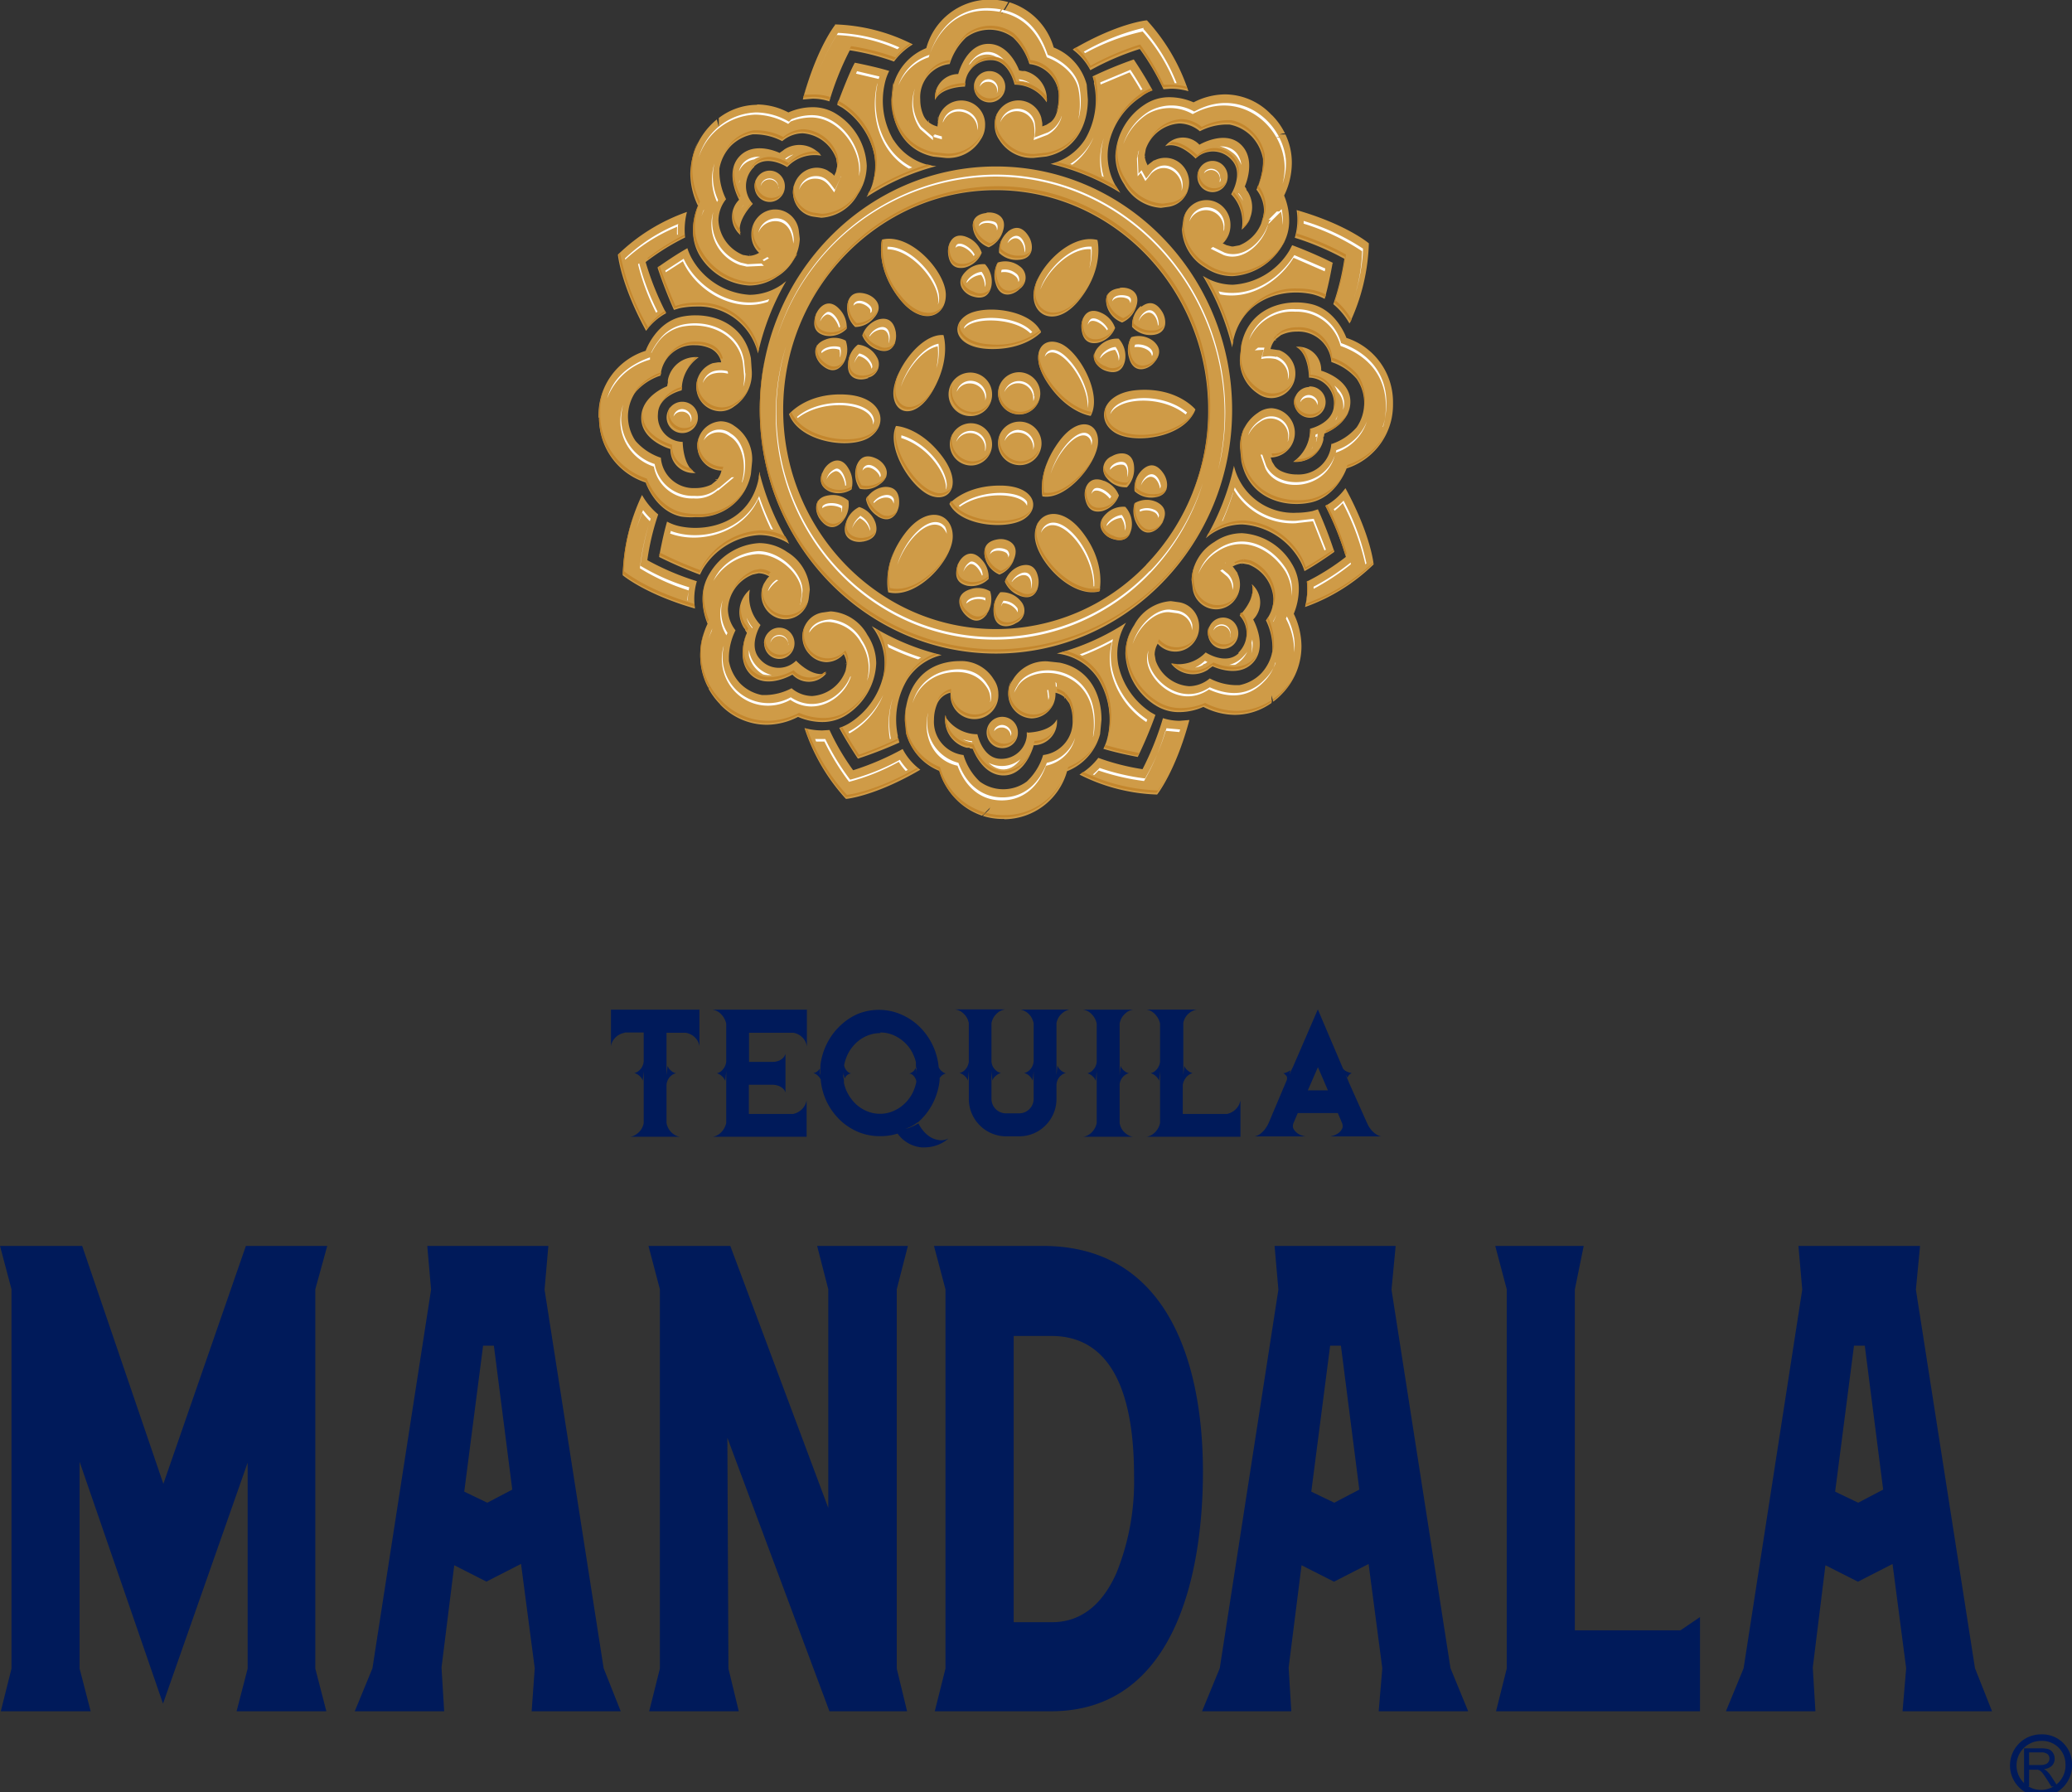 <svg xmlns="http://www.w3.org/2000/svg" xmlns:xlink="http://www.w3.org/1999/xlink" viewBox="0 0 234.27 202.64"><rect x="0" y="0" width="234.27" height="202.64" fill="#333333" stroke="none"/><defs><style>.cls-1,.cls-3{fill:none;}.cls-10,.cls-2{fill:#001a5a;}.cls-3{stroke:#001a5a;stroke-miterlimit:10;stroke-width:0.74px;}.cls-4{clip-path:url(#clip-path);}.cls-5{fill:#cf9b47;}.cls-10,.cls-5,.cls-7,.cls-9{fill-rule:evenodd;}.cls-6{clip-path:url(#clip-path-2);}.cls-7{fill:#c3862d;}.cls-8{clip-path:url(#clip-path-3);}.cls-9{fill:#fff;}</style><clipPath id="clip-path" transform="translate(0 -20.04)"><path class="cls-1" d="M112.08,1.16c0,1.09-3.23,4.28-4.37,4.68l-6.15,2.78L95.18,15l-2.42,4.2c-.86-.09-3.58-1.62-9.08-1.69a19.77,19.77,0,0,0-7.85,1.66c-3.08,1.2-5.62,2.4-9,1.08l-.34.34c2.25,5.83-2.82,9.09-2.73,16.88.06,5.5,1.59,8.23,1.68,9.08l-5.57,3.44-4.95,5.37-2.79,6.15c-.39,1.14-3.59,4.38-4.67,4.36l-1.16.44c5.88,1.55,6.24,6.46,8.15,10,.16.29.15,0,.11.33,1.13,1.25.49,1.26,3.66,4.42a27.32,27.32,0,0,0,7.25,4.89c-5.31,16.76,4,18.47,1,26.17l.47.47c3.53-1.39,5.8-.19,8.84,1,3.59,1.43,8.25,2.86,17.33,0A27.32,27.32,0,0,0,98,120.78c3.16,3.17,3.16,2.53,4.42,3.66.28,0,0,0,.33.11,3.53,1.91,8.44,2.27,10,8.15l.44-1.16c0-1.08,3.22-4.28,4.36-4.67l6.15-2.79,6.39-6.32,2.42-4.2c.85.08,3.58,1.62,9.08,1.68a20,20,0,0,0,7.85-1.66c3.09-1.19,5.64-2.38,8.92-1.11l.41-.41c-2.17-5.63,2.87-9.09,2.78-16.78-.07-5.5-1.6-8.22-1.69-9.08l5.57-3.44,5-5.37,2.78-6.15c.39-1.13,3.59-4.38,4.67-4.36l1.17-.43c-5.88-1.55-6.25-6.47-8.16-10-.15-.29-.15-.05-.11-.33-1.12-1.26-.49-1.27-3.65-4.43a27.49,27.49,0,0,0-7.25-4.89c5.3-16.75-4-18.47-1-26.17l-.47-.47c-3.53,1.4-5.8.19-8.84-1-3.6-1.42-8.26-2.85-17.33,0a27.49,27.49,0,0,0-4.89-7.25c-3.17-3.16-3.17-2.53-4.43-3.65-.28,0,0,0-.33-.11-3.52-1.91-8.44-2.28-10-8.16Z"/></clipPath><clipPath id="clip-path-2" transform="translate(0 -20.04)"><path class="cls-1" d="M95.63,110.39s3.24-.31,8.36-3.3a6.82,6.82,0,0,1-2-2.34,30,30,0,0,1-5.6,2.4,26.93,26.93,0,0,1-2.67-4.55l-.83.05a7.74,7.74,0,0,1-2-.27,22,22,0,0,0,4.67,8M129.15,107a26,26,0,0,1-5-1.28,7.5,7.5,0,0,1-2.13,1.89,20.8,20.8,0,0,0,8.8,2.26s2.08-2.59,3.65-8.43l-1.09.09a6.25,6.25,0,0,1-1.9-.3,32.57,32.57,0,0,1-2.31,5.77m-17.49-4.14a1.72,1.72,0,1,0,1.72-1.77,1.74,1.74,0,0,0-1.72,1.77m-2.36,1.65.31,0,0,.06a2.66,2.66,0,0,0,.36.06s1.05,3.08,3.53,3,3.36-3.41,3.36-3.41a2.67,2.67,0,0,0,2.62-2.94c-.74,1.56-3.4,1.51-3.4,1.51a2.88,2.88,0,0,1-3,2.86c-2,0-2.61-2.78-2.61-2.78a4.3,4.3,0,0,1-3.62-2,3.24,3.24,0,0,0,2.43,3.53m5.16-7.63A2.81,2.81,0,0,0,114,98.5a2.75,2.75,0,0,0,2.7,2.78h0a2.75,2.75,0,0,0,2.71-2.78l0-.12a2.4,2.4,0,0,1,1,.49V99h.06v-.1l.49.66a4.5,4.5,0,0,1,.38,1.86,3.78,3.78,0,0,1-3.33,4,6.77,6.77,0,0,1-1.85,3,4.49,4.49,0,0,1-5.31,0,6.81,6.81,0,0,1-1.84-3,3.78,3.78,0,0,1-3.34-4,4.5,4.5,0,0,1,.39-1.86,2.22,2.22,0,0,1,1.48-1.19v.12a2.71,2.71,0,1,0,5.41,0,2.82,2.82,0,0,0-.52-1.62,4.31,4.31,0,0,0-3.93-2.07A7,7,0,0,0,107,95c-3.42.71-4.71,3.71-4.71,6.44l.16,1.65a6.24,6.24,0,0,0,3.74,4.18,7.55,7.55,0,0,0,4.81,5.06l.93-.94-.15.26-.7.7a7.22,7.22,0,0,0,2.21.35h.23a7.43,7.43,0,0,0,7.11-5.43,6.22,6.22,0,0,0,3.73-4.18l.16-1.65c0-2.73-1.28-5.73-4.7-6.44l-1.4-.15a4.31,4.31,0,0,0-3.93,2.07m-27.55-5.4a1.77,1.77,0,0,0-.51,1.25A1.82,1.82,0,0,0,86.9,94a1.68,1.68,0,0,0,2.43,0,1.81,1.81,0,0,0,0-2.5A1.68,1.68,0,0,0,88.12,91a1.65,1.65,0,0,0-1.21.52m12-.21a6.85,6.85,0,0,1,1,5.12,8.64,8.64,0,0,1-3.64,5.28,5.64,5.64,0,0,1-1.35.66c.86,1.62,2.11,3.48,2.11,3.48a46.68,46.68,0,0,0,4.66-1.92l-.18-.64a8.86,8.86,0,0,1,1.05-6.39,6.4,6.4,0,0,1,3.9-2.76,26.82,26.82,0,0,1-7.9-3.27Zm20.6,2.65L120,94a6.42,6.42,0,0,1,4.24,2.87,8.78,8.78,0,0,1,1.05,6.38,5.77,5.77,0,0,1-.51,1.45c1.72.52,3.89.92,3.89.92a48.32,48.32,0,0,0,2-4.75l-.56-.32a8.58,8.58,0,0,1-3.63-5.29,6.81,6.81,0,0,1,.87-4.82,26.78,26.78,0,0,1-7.83,3.48m18.73-4.09a1.73,1.73,0,0,0-1.22.52,1.82,1.82,0,0,0-.5,1.25,1.79,1.79,0,0,0,.5,1.25,1.69,1.69,0,0,0,1.22.52,1.71,1.71,0,0,0,1.21-.51,1.83,1.83,0,0,0,0-2.51,1.71,1.71,0,0,0-1.21-.52h0M113.08,87a3,3,0,0,0-.74,2.25c.12,1.92,1.74,1.74,2.53,1.22a1.55,1.55,0,0,0,.54-2.49,2.65,2.65,0,0,0-2.12-1h-.21m-29,3.9.19.25,0,0a2.86,2.86,0,0,0,.21.31s-1.37,2.95.42,4.72,4.71,0,4.71,0a2.54,2.54,0,0,0,3.86-.17,3,3,0,0,1-2.55-.65,6.1,6.1,0,0,1-.89-.76A2.79,2.79,0,0,1,86,94.56c-1.4-1.51.06-3.87.06-3.87a4.58,4.58,0,0,1-1.21-4,3.35,3.35,0,0,0-.7,4.28m25.57-4.21c-1.79.57-1.25,2.15-.57,2.82s1.6,1.12,2.47,0a3,3,0,0,0,.38-2.57,2.56,2.56,0,0,0-1.37-.37,2.88,2.88,0,0,0-.91.15m30.45,2.91a3,3,0,0,1-.16,4.21c-1.46,1.44-3.75-.07-3.75-.07A4.24,4.24,0,0,1,132.29,95a3.12,3.12,0,0,0,4.15.73l.25-.2,0,0a3.31,3.31,0,0,0,.3-.21s2.86,1.41,4.59-.43,0-4.86,0-4.86a2.73,2.73,0,0,0-.16-4c.55,1.64-1.37,3.55-1.37,3.55M115.41,84a2.8,2.8,0,0,0-1.79,1.81,2.87,2.87,0,0,0,1.71,1.6c1.76.65,2.24-1,2.09-1.92-.12-.8-.49-1.58-1.42-1.58a2.29,2.29,0,0,0-.59.09m-7.16,0c-.28.92-.25,2,1.14,2.27a2.71,2.71,0,0,0,2.39-.79,2.91,2.91,0,0,0-.82-2.21,1.65,1.65,0,0,0-1.19-.64A1.84,1.84,0,0,0,108.25,84m-28,.9a5.48,5.48,0,0,0-.8,2.88A7.44,7.44,0,0,0,80,90.56a8.46,8.46,0,0,0-.87,3.66,7.68,7.68,0,0,0,.9,3.6l.14,0h.2l-.32.08a7.71,7.71,0,0,0,1.33,1.8A7.27,7.27,0,0,0,86.66,102a7.86,7.86,0,0,0,3.56-.89,6.89,6.89,0,0,0,2.71.58,5,5,0,0,0,2.8-.82,7.31,7.31,0,0,0,3.33-5.8,5.88,5.88,0,0,0-1-3.23,5.1,5.1,0,0,0-4.15-2.66l-.93.13a2.7,2.7,0,0,0-1.47.77,2.85,2.85,0,0,0,0,3.94,2.7,2.7,0,0,0,1.92.82,2.62,2.62,0,0,0,1.9-.82l.08-.09a2.59,2.59,0,0,1,.33,1l-.14.11.05,0,.1-.11v.16l-.11.69a4.34,4.34,0,0,1-3.8,2.88,3.65,3.65,0,0,1-2.31-.87,6.79,6.79,0,0,1-2.91.75l-.43,0a4.74,4.74,0,0,1-2.48-1.31,5.08,5.08,0,0,1-1.28-2.55l0-.46a7.17,7.17,0,0,1,.75-3,4,4,0,0,1-.86-2.38A4.47,4.47,0,0,1,85.1,85l.67-.12a2.41,2.41,0,0,1,1.2.36l-.09.08-.16.18-.34.53a2.94,2.94,0,0,0-.29,1.26,2.83,2.83,0,0,0,.79,2,2.65,2.65,0,0,0,3.82,0,2.81,2.81,0,0,0,.75-1.52l.12-1A5.29,5.29,0,0,0,89,82.47a5.56,5.56,0,0,0-3.15-1,7.06,7.06,0,0,0-5.61,3.43m32.69-3.78c-.93.1-1.86.54-1.57,2A2.81,2.81,0,0,0,113,85a2.8,2.8,0,0,0,1.64-1.66c.69-1.65-.59-2.28-1.53-2.28h-.19m24.37.26a5.3,5.3,0,0,0-2.57,4.27l.12,1a2.78,2.78,0,0,0,.75,1.52,2.64,2.64,0,0,0,1.91.82,2.68,2.68,0,0,0,1.91-.82,2.88,2.88,0,0,0,.51-3.22l0-.07-.47-.65-.08-.07a2.49,2.49,0,0,1,1-.35l.11.15,0-.06-.11-.09h.15l.67.12a4.42,4.42,0,0,1,2.8,3.93,3.92,3.92,0,0,1-.85,2.37,7.15,7.15,0,0,1,.74,3l0,.45a5,5,0,0,1-1.28,2.56,4.71,4.71,0,0,1-2.47,1.32h-.44a6.65,6.65,0,0,1-2.9-.76,3.69,3.69,0,0,1-2.31.88,4.35,4.35,0,0,1-3.81-2.89l-.11-.68a2.51,2.51,0,0,1,.35-1.24l.07.09a2.66,2.66,0,0,0,3.82,0,2.83,2.83,0,0,0,.79-2,2.79,2.79,0,0,0-.79-2,2.61,2.61,0,0,0-1.47-.77l-.94-.13a5.07,5.07,0,0,0-4.14,2.65,5.93,5.93,0,0,0-1,3.23,7.33,7.33,0,0,0,3.33,5.81,4.93,4.93,0,0,0,2.79.81,6.91,6.91,0,0,0,2.72-.58,7.89,7.89,0,0,0,3.57.9,7.16,7.16,0,0,0,4.14-1.35v-.86l.18.72a6.88,6.88,0,0,0,.94-.83,7.76,7.76,0,0,0,2.26-5.44,8.55,8.55,0,0,0-.88-3.67,7.35,7.35,0,0,0,.57-2.8,5.31,5.31,0,0,0-.8-2.87,7,7,0,0,0-5.61-3.45,5.5,5.5,0,0,0-3.15,1m-34.85-1.23c-2.85,3.61-2,6.8-2,6.8,3.24.83,7.25-3.62,7.31-6.25a2.19,2.19,0,0,0-2.11-2.51,4.32,4.32,0,0,0-3.18,2m14.56.55c.06,2.63,4.08,7.08,7.32,6.25,0,0,.83-3.19-2-6.8a4.34,4.34,0,0,0-3.19-2A2.21,2.21,0,0,0,117,80.67M95.67,79.15c-.59,1.83,1,2.3,1.9,2.12s1.81-.69,1.41-2.09a2.81,2.81,0,0,0-1.8-1.82,2.87,2.87,0,0,0-1.51,1.79m29.4-1c-1.39,1.29-.24,2.49.64,2.81s1.91.31,2.23-1.12a2.91,2.91,0,0,0-.7-2.49H127a2.86,2.86,0,0,0-1.94.81m3.22-1.2a3,3,0,0,0,.25,2.35c.9,1.7,2.29.83,2.8,0s.73-1.84-.54-2.5a2.34,2.34,0,0,0-1.08-.26,2.9,2.9,0,0,0-1.43.4M70.4,85.11s2.51,2.15,8.18,3.77a7.1,7.1,0,0,1,.21-3.09,30.32,30.32,0,0,1-5.6-2.38,28.09,28.09,0,0,1,1.23-5.17A7.81,7.81,0,0,1,72.59,76a22.62,22.62,0,0,0-2.19,9.07M93.68,76c-1.85.26-1.56,1.92-1,2.7s1.4,1.35,2.45.37a2.93,2.93,0,0,0,.78-2.47A2.73,2.73,0,0,0,94.12,76a2.27,2.27,0,0,0-.44,0m56.17,1.22A32.52,32.52,0,0,1,152.17,83a26.39,26.39,0,0,1-4.41,2.76,8.09,8.09,0,0,1-.21,2.89,21.24,21.24,0,0,0,7.76-4.82s-.3-3.34-3.19-8.62a6.85,6.85,0,0,1-2.27,2M100,75.09a2.78,2.78,0,0,0-2.13,1.38,2.92,2.92,0,0,0,1.34,1.93c1.59,1,2.39-.45,2.44-1.41s-.21-1.9-1.51-1.9H100m7.31,1.83c1.22,2.55,6.58,3,8.48,1.71s1.1-3.7-2.55-3.76h-.21c-4,0-5.72,2.06-5.72,2.06m15.32-.65c.12,1,.58,1.89,2,1.56a2.82,2.82,0,0,0,1.85-1.75,2.89,2.89,0,0,0-1.65-1.65,2.21,2.21,0,0,0-.8-.18c-1.11,0-1.45,1.22-1.36,2M85.79,74c-.8,4.16-4.23,5.64-7.16,5.64a8.43,8.43,0,0,1-1.81-.19,5.41,5.41,0,0,1-1.4-.52c-.51,1.77-.9,4-.9,4a46.6,46.6,0,0,0,4.62,2l.3-.58a8.06,8.06,0,0,1,6.41-3.89,6.37,6.37,0,0,1,3.39,1,28.43,28.43,0,0,1-3.37-8.1Zm43.38-.76a2.89,2.89,0,0,0-.88,2.42,2.76,2.76,0,0,0,2.19.71c1.87-.18,1.65-1.85,1.12-2.65a1.77,1.77,0,0,0-1.37-1,1.63,1.63,0,0,0-1.06.48m7.16,7.7.44-.36a6.48,6.48,0,0,1,3.68-1.2,8.08,8.08,0,0,1,6.41,3.88,6,6,0,0,1,.63,1.4c1.58-.88,3.38-2.18,3.38-2.18A49.79,49.79,0,0,0,149,77.62l-.62.2a8.94,8.94,0,0,1-1.8.19,6.9,6.9,0,0,1-7.07-5.3,28.9,28.9,0,0,1-3.19,8.18m-43.2-7.75c-.46.84-.65,1.87.65,2.47a2.72,2.72,0,0,0,2.5-.25A2.94,2.94,0,0,0,95.93,73a1.52,1.52,0,0,0-1.28-.91,1.94,1.94,0,0,0-1.52,1m3.75-.39a2.92,2.92,0,0,0,.39,2.56,2.72,2.72,0,0,0,2.24-.5c1.55-1.09.56-2.44-.28-2.87a2.36,2.36,0,0,0-1-.29c-.52,0-1,.28-1.31,1.1m28.84-1.12a1.55,1.55,0,0,0-.61,2.47,2.72,2.72,0,0,0,2.3,1.05,2.94,2.94,0,0,0,.81-2.22c0-1.22-.71-1.61-1.4-1.61a2.21,2.21,0,0,0-1.1.31m-20.36,4.46c2.16.75,3.49-1.4,1.29-4.39-2.51-3.4-5.25-3.52-5.25-3.52-1.19,2.56,1.82,7.17,4,7.91M119.7,70c-2.48,3.41-1.85,6.16-1.85,6.16,2.71.48,6.19-3.76,6.3-6.09,0-1.26-.6-2.06-1.56-2.06s-1.88.59-2.89,2m-12.25.17a2.39,2.39,0,1,0,2.39-2.46,2.42,2.42,0,0,0-2.39,2.46m5.42,0a2.39,2.39,0,1,0,2.39-2.46,2.42,2.42,0,0,0-2.39,2.46M77.2,65.38a1.77,1.77,0,1,0,1.72,1.77,1.74,1.74,0,0,0-1.72-1.77h0m12,1.5c1.2,3.21,7,4.05,9.17,2.59s1.37-4.49-2.6-4.79l-.81,0a7.53,7.53,0,0,0-5.76,2.23m39.4-2.7c-4,.29-4.74,3.31-2.6,4.78s8,.63,9.16-2.59a7.51,7.51,0,0,0-5.75-2.22l-.81,0m17.69,1.38A1.71,1.71,0,1,0,148,63.79a1.73,1.73,0,0,0-1.71,1.77m-38.85-1a2.39,2.39,0,1,0,2.39-2.46,2.42,2.42,0,0,0-2.39,2.46m5.42,0a2.39,2.39,0,1,0,2.39-2.46,2.42,2.42,0,0,0-2.39,2.46M75.6,63l0,.31h0c-.05.23-.07.37-.07.37s-3,1.09-2.94,3.65,3.31,3.46,3.31,3.46a2.6,2.6,0,0,0,2.8,2.7h0C77.14,72.7,77.19,70,77.19,70a2.88,2.88,0,0,1-2.77-3.09c0-2.08,2.69-2.69,2.69-2.69A4.51,4.51,0,0,1,79,60.43h-.32A3.2,3.2,0,0,0,75.6,63m71-3.71c1.52.76,1.47,3.5,1.47,3.5a2.91,2.91,0,0,1,2.77,3.1c-.05,2.08-2.7,2.68-2.7,2.68a4.46,4.46,0,0,1-1.91,3.74,3.18,3.18,0,0,0,3.42-2.5l0-.33.05,0a2.66,2.66,0,0,0,.06-.36s3-1.09,2.94-3.65-3.3-3.46-3.3-3.46a2.6,2.6,0,0,0-2.67-2.71h-.18M95.89,61.07c-.21,1.92,1.42,2,2.29,1.68a1.55,1.55,0,0,0,1-2.35A2.77,2.77,0,0,0,97,59a3,3,0,0,0-1.12,2.07m22.48,2.12c2.27,3.57,5,3.89,5,3.89,1.36-2.47-1.33-7.28-3.41-8.18a2.57,2.57,0,0,0-1-.21c-1.53,0-2.3,1.87-.62,4.5m5.94-4c-1.38,1.3-.23,2.49.66,2.81s1.91.29,2.22-1.13a2.91,2.91,0,0,0-.72-2.49h-.21a2.83,2.83,0,0,0-2,.82m-31-.71c-1.77.65-1.15,2.21-.45,2.85s1.65,1,2.47-.15a2.94,2.94,0,0,0,.27-2.58,2.51,2.51,0,0,0-1.25-.31,3,3,0,0,0-1,.19m34.59-.25a2.93,2.93,0,0,0-.25,2.35c.51,1.86,2.06,1.32,2.73.64s1.1-1.63,0-2.56a2.46,2.46,0,0,0-1.61-.56,2.81,2.81,0,0,0-.87.13m-26.85,6.42c.12,2.35,2.55,2.83,4.43-.39,2.13-3.66,1.23-6.33,1.23-6.33h-.17c-2.7,0-5.62,4.44-5.49,6.72m-1.72-8.44A2.82,2.82,0,0,0,97.54,58a2.87,2.87,0,0,0,1.7,1.6c1.76.66,2.25-.94,2.1-1.9-.11-.8-.48-1.59-1.42-1.59a2.09,2.09,0,0,0-.57.09M77,55.86C74.08,56.49,73,59.7,73,59.7A7.63,7.63,0,0,0,67.69,67v.25A7.64,7.64,0,0,0,73,74.6s1.12,3.21,4.06,3.84a7.64,7.64,0,0,0,1.61.17,6,6,0,0,0,6.23-4.86L85,72.31a4.48,4.48,0,0,0-2-4,2.6,2.6,0,0,0-1.57-.53,2.79,2.79,0,0,0,0,5.57h.11a2.62,2.62,0,0,1-.47,1l-.21,0,0,.06h.17l-.66.53a4.15,4.15,0,0,1-1.81.39,3.71,3.71,0,0,1-3.89-3.43,6.49,6.49,0,0,1-2.87-1.91A5,5,0,0,1,71,67.15a5,5,0,0,1,.85-2.74,6.49,6.49,0,0,1,2.87-1.91,3.72,3.72,0,0,1,3.89-3.43,4,4,0,0,1,1.81.4A2.21,2.21,0,0,1,81.54,61l-.11,0H81.2l-.62.14a2.78,2.78,0,0,0-1.85,2.64,2.75,2.75,0,0,0,2.7,2.79A2.55,2.55,0,0,0,83,66a4.48,4.48,0,0,0,2-4l-.14-1.44c-.69-3.52-3.59-4.85-6.23-4.85a7,7,0,0,0-1.61.17m45.24,1.24c.08,1,.49,1.92,1.89,1.65a2.82,2.82,0,0,0,1.92-1.67,2.86,2.86,0,0,0-1.58-1.72,2.06,2.06,0,0,0-.86-.22c-1,0-1.43,1.18-1.37,2m-12.94-1.46c-1.94,1.23-1.2,3.66,2.45,3.83,4.13.19,6-1.89,6-1.89C117,55.85,114.35,55,112.1,55a5.41,5.41,0,0,0-2.78.61m-17.11.09c-.29.92-.27,2,1.12,2.28a2.72,2.72,0,0,0,2.4-.78A2.92,2.92,0,0,0,94.92,55a1.64,1.64,0,0,0-1.2-.65,1.83,1.83,0,0,0-1.51,1.36M129,54.66A2.91,2.91,0,0,0,128,57a2.77,2.77,0,0,0,2.17.8c1.87-.09,1.72-1.77,1.23-2.59a1.74,1.74,0,0,0-1.38-1,1.63,1.63,0,0,0-1,.43m17.57-.56c-2.64,0-5.54,1.33-6.22,4.85l-.15,1.44a4.5,4.5,0,0,0,2,4,2.65,2.65,0,0,0,1.57.53,2.75,2.75,0,0,0,2.7-2.79,2.78,2.78,0,0,0-1.85-2.64l-.08,0-.77-.11h-.11a2.62,2.62,0,0,1,.47-1l.15,0,0-.07h-.09l.65-.5a4.11,4.11,0,0,1,1.8-.4,3.73,3.73,0,0,1,3.9,3.44,6.42,6.42,0,0,1,2.86,1.9,4.84,4.84,0,0,1,0,5.48,6.53,6.53,0,0,1-2.87,1.9,3.71,3.71,0,0,1-3.89,3.43,4.11,4.11,0,0,1-1.8-.39,2,2,0,0,1-.69-.55l-.3-.5-.17-.48h.11a2.79,2.79,0,0,0,0-5.57,2.65,2.65,0,0,0-1.57.53,4.49,4.49,0,0,0-2,4l.14,1.44c.69,3.52,3.59,4.86,6.24,4.86a7.62,7.62,0,0,0,1.6-.17c2.94-.63,4.06-3.85,4.06-3.85a7.56,7.56,0,0,0,5.13-5.85l0,0,0,0a8.08,8.08,0,0,0,.14-1.45v-.26a7.63,7.63,0,0,0-5.27-7.32s-1.11-3.21-4.06-3.84a7.54,7.54,0,0,0-1.6-.17h0m-50.78.45A2.9,2.9,0,0,0,96.69,57a2.78,2.78,0,0,0,2.1-1c1.29-1.39,0-2.5-.86-2.75a2.9,2.9,0,0,0-.71-.1c-.67,0-1.26.33-1.42,1.39m30.81-2c-.93.14-1.83.62-1.49,2a2.83,2.83,0,0,0,1.74,1.88,2.83,2.83,0,0,0,1.57-1.73,1.5,1.5,0,0,0-1.53-2.21l-.29,0M109.24,50.7c-1.38,1.3-.22,2.49.66,2.8s1.91.3,2.22-1.13a2.88,2.88,0,0,0-.72-2.48h-.21a2.83,2.83,0,0,0-2,.82m3.61-1a2.93,2.93,0,0,0-.25,2.35c.52,1.86,2.06,1.32,2.73.63a1.56,1.56,0,0,0,0-2.55,2.43,2.43,0,0,0-1.61-.56,2.89,2.89,0,0,0-.87.13m-38.51.54a51.39,51.39,0,0,0,1.86,4.8l.62-.19a9,9,0,0,1,1.81-.19A6.91,6.91,0,0,1,85.7,60a28.49,28.49,0,0,1,3.19-8.18l-.45.36a6.47,6.47,0,0,1-3.68,1.19,8.08,8.08,0,0,1-6.41-3.88,6.11,6.11,0,0,1-.63-1.39c-1.57.88-3.38,2.18-3.38,2.18m71.43-1.91a8,8,0,0,1-6.41,3.88,6.41,6.41,0,0,1-3.38-1,28.78,28.78,0,0,1,3.37,8.09l.07-.56c.81-4.17,4.23-5.65,7.16-5.65a9,9,0,0,1,1.81.19,6.06,6.06,0,0,1,1.41.53c.51-1.77.89-4,.89-4a48.77,48.77,0,0,0-4.61-2ZM99.72,47.13s-.82,3.15,2,6.72c2.48,3.15,5.28,2.08,5.22-.54,0-2.39-3.39-6.28-6.41-6.28a3.74,3.74,0,0,0-.81.1m17.12,6.18c-.06,2.62,2.74,3.69,5.22.54,2.82-3.57,2-6.72,2-6.72a3.74,3.74,0,0,0-.81-.1c-3,0-6.36,3.89-6.41,6.28m-9.65-4.68c.08,1,.5,1.93,1.89,1.66A2.79,2.79,0,0,0,111,48.62a2.89,2.89,0,0,0-1.58-1.73,2,2,0,0,0-.85-.21c-1.06,0-1.44,1.18-1.38,2m6.75-2.43a2.87,2.87,0,0,0-1,2.38,2.76,2.76,0,0,0,2.16.8c1.87-.1,1.72-1.77,1.23-2.59a1.74,1.74,0,0,0-1.38-1,1.63,1.63,0,0,0-1,.43m-2.4-2.12c-.92.13-1.83.62-1.48,2A2.8,2.8,0,0,0,111.79,48a2.87,2.87,0,0,0,1.57-1.73,1.5,1.5,0,0,0-1.52-2.21,1.46,1.46,0,0,0-.3,0M69.9,48.85s.3,3.34,3.19,8.62a6.83,6.83,0,0,1,2.27-2A32.3,32.3,0,0,1,73,49.67a26.43,26.43,0,0,1,4.42-2.75A8.09,8.09,0,0,1,77.67,44a21.27,21.27,0,0,0-7.77,4.82m76.52-1.94A30.73,30.73,0,0,1,152,49.3a28.67,28.67,0,0,1-1.24,5.17,7.93,7.93,0,0,1,1.83,2.19,22.61,22.61,0,0,0,2.19-9.06s-2.51-2.15-8.17-3.77a7.06,7.06,0,0,1-.22,3.08M85.81,39.85a1.82,1.82,0,0,0-.5,1.25,1.79,1.79,0,0,0,.5,1.25,1.68,1.68,0,0,0,2.43,0,1.74,1.74,0,0,0,.5-1.25,1.78,1.78,0,0,0-.5-1.25,1.68,1.68,0,0,0-2.43,0m2.74,26.5c0-13.67,10.79-24.8,24.06-24.8s24,11.12,24,24.8a25,25,0,0,1-7,17.53,23.55,23.55,0,0,1-17,7.28C99.34,91.16,88.55,80,88.55,66.35m-2.65,0c0,15.18,12,27.54,26.71,27.54s26.7-12.36,26.7-27.54-12-27.53-26.7-27.53S85.9,51.17,85.9,66.35m50-27.62a1.81,1.81,0,0,0,0,2.5,1.7,1.7,0,0,0,2.43,0,1.81,1.81,0,0,0,0-2.5,1.67,1.67,0,0,0-1.21-.52,1.69,1.69,0,0,0-1.22.52M88.77,37l-.24.18,0,0a2.13,2.13,0,0,0-.31.22s-2.86-1.41-4.58.43,0,4.86,0,4.86a2.71,2.71,0,0,0,.16,4c-.55-1.64,1.36-3.55,1.36-3.55a3,3,0,0,1,.17-4.2c1.46-1.44,3.74.06,3.74.06a4.24,4.24,0,0,1,3.92-1.25,3,3,0,0,0-2.37-1.21,3.75,3.75,0,0,0-1.78.5m43-.39c1.59-.57,3.44,1.4,3.44,1.4a2.8,2.8,0,0,1,4.09.17c1.39,1.51-.07,3.87-.07,3.87a4.53,4.53,0,0,1,1.21,4,3.32,3.32,0,0,0,.7-4.27l-.19-.26,0,0a2.86,2.86,0,0,0-.21-.31s1.36-3-.42-4.73-4.71,0-4.71,0a2.87,2.87,0,0,0-1.89-.82,2.77,2.77,0,0,0-2,1M81.22,33.34l0,.09v1L81,33.5a8.16,8.16,0,0,0-3,6.11,8.53,8.53,0,0,0,.87,3.67,7.24,7.24,0,0,0-.56,2.8A5.32,5.32,0,0,0,79.15,49a7,7,0,0,0,5.61,3.44,5.56,5.56,0,0,0,3.15-1,5.29,5.29,0,0,0,2.57-4.27l-.12-1a2.78,2.78,0,0,0-.75-1.52,2.67,2.67,0,0,0-1.91-.81,2.64,2.64,0,0,0-1.91.82,2.83,2.83,0,0,0-.79,2,2.79,2.79,0,0,0,.79,2l.09.08a2.52,2.52,0,0,1-1,.34l-.11-.14,0,.06.1.09h-.15L84,48.86a4.47,4.47,0,0,1-2.8-3.93,3.9,3.9,0,0,1,.86-2.38,7.17,7.17,0,0,1-.75-3l0-.46a5,5,0,0,1,1.28-2.55,4.77,4.77,0,0,1,2.48-1.32l.43,0a6.71,6.71,0,0,1,2.91.77,3.63,3.63,0,0,1,2.31-.89A4.35,4.35,0,0,1,94.55,38l.11.69v.2l-.13.59-.2.45-.08-.1-.17-.16-.52-.35a2.61,2.61,0,0,0-1.21-.3,2.66,2.66,0,0,0-1.91.82,2.84,2.84,0,0,0,0,3.94,2.66,2.66,0,0,0,1.48.77l.93.13A5.08,5.08,0,0,0,97,42a6,6,0,0,0,1-3.24A7.31,7.31,0,0,0,94.64,33a4.93,4.93,0,0,0-2.79-.82,6.62,6.62,0,0,0-2.72.59,7.75,7.75,0,0,0-3.56-.9,7.17,7.17,0,0,0-4.35,1.49M135,31.62a6.89,6.89,0,0,0-2.71-.58,5,5,0,0,0-2.8.82,7.3,7.3,0,0,0-3.33,5.8,5.93,5.93,0,0,0,1,3.23,5.1,5.1,0,0,0,4.15,2.66l.93-.13a2.77,2.77,0,0,0,1.47-.77,2.86,2.86,0,0,0,0-3.95,2.67,2.67,0,0,0-1.92-.81,2.73,2.73,0,0,0-1.21.29l-.07,0-.62.47-.07.1a2.71,2.71,0,0,1-.34-1l.11-.09-.06,0-.05.06v-.14l.12-.68a4.32,4.32,0,0,1,3.8-2.89,3.69,3.69,0,0,1,2.31.88,6.65,6.65,0,0,1,2.9-.76l.44,0a4.71,4.71,0,0,1,2.47,1.32A4.92,4.92,0,0,1,142.78,38l0,.45a7.15,7.15,0,0,1-.74,3,3.92,3.92,0,0,1,.85,2.37,4.42,4.42,0,0,1-2.8,3.93l-.67.12h-.19l-.57-.14-.44-.21.1-.07a2.86,2.86,0,0,0,.78-2,2.81,2.81,0,0,0-.79-2A2.67,2.67,0,0,0,133.77,45l-.13,1a5.29,5.29,0,0,0,2.57,4.26,5.48,5.48,0,0,0,3.15,1A7,7,0,0,0,145,47.83a5.26,5.26,0,0,0,.8-2.88,7.42,7.42,0,0,0-.57-2.8,8.49,8.49,0,0,0,.87-3.66,7.43,7.43,0,0,0-.72-3.25h-.7l.42-.11h.23a7.65,7.65,0,0,0-1.48-2.08,7.26,7.26,0,0,0-5.27-2.33,7.88,7.88,0,0,0-3.56.9m-24.87-1.77a1.72,1.72,0,1,0,1.72-1.77,1.74,1.74,0,0,0-1.72,1.77m-15.52,2,.57.32a8.64,8.64,0,0,1,3.63,5.28,6.78,6.78,0,0,1-.88,4.83,27,27,0,0,1,7.9-3.5l-.58-.06A6.49,6.49,0,0,1,101,35.84a8.79,8.79,0,0,1-1-6.38,5.77,5.77,0,0,1,.51-1.45c-1.72-.53-3.89-.93-3.89-.93-.52,1-1.4,3.23-2,4.76m28.94-3,.18.64a8.79,8.79,0,0,1-1,6.38,6.36,6.36,0,0,1-3.9,2.76,26.84,26.84,0,0,1,7.9,3.28l-.31-.44a6.82,6.82,0,0,1-1-5.12A8.56,8.56,0,0,1,129,31a5.29,5.29,0,0,1,1.35-.66c-.86-1.62-2.11-3.48-2.11-3.48a44.41,44.41,0,0,0-4.66,1.92M111.69,25c-2.48.05-3.35,3.41-3.35,3.41a2.66,2.66,0,0,0-2.62,2.94c.73-1.56,3.4-1.52,3.4-1.52a2.88,2.88,0,0,1,3-2.85c2,0,2.6,2.77,2.6,2.78a4.31,4.31,0,0,1,3.63,2,3.27,3.27,0,0,0-2.45-3.54l-.3,0,0,0-.35-.07s-1-3-3.48-3h-.06M94.41,22.84s-2.08,2.58-3.65,8.43l1.09-.09a6,6,0,0,1,1.91.3,32.57,32.57,0,0,1,2.31-5.77,26.49,26.49,0,0,1,5,1.27,7.58,7.58,0,0,1,2.13-1.88,21.3,21.3,0,0,0-8.51-2.26h-.29m26.81,2.78a6.64,6.64,0,0,1,2,2.34,30.25,30.25,0,0,1,5.59-2.4,27.42,27.42,0,0,1,2.68,4.55l.82-.06a7.29,7.29,0,0,1,2,.28,22,22,0,0,0-4.67-8s-3.24.31-8.36,3.3m-9.38-5.57h-.12a7.43,7.43,0,0,0-7.11,5.43,6.24,6.24,0,0,0-3.73,4.19l-.16,1.64c0,2.74,1.29,5.74,4.71,6.44l1.39.15a4.31,4.31,0,0,0,3.93-2.06,2.85,2.85,0,0,0,.52-1.63,2.7,2.7,0,0,0-5.28-.87l0,.08-.11.79v.13a2.54,2.54,0,0,1-1-.49l0-.21h-.06v.18a2.16,2.16,0,0,1-.52-.69,4.46,4.46,0,0,1-.38-1.85,3.76,3.76,0,0,1,3.33-4,6.88,6.88,0,0,1,1.85-3,4.49,4.49,0,0,1,5.31,0,6.88,6.88,0,0,1,1.85,3,3.76,3.76,0,0,1,3.33,4,4.46,4.46,0,0,1-.38,1.85,2,2,0,0,1-.54.71l-.49.31-.46.18V34l-.12-.63a2.7,2.7,0,0,0-5.27.87,2.82,2.82,0,0,0,.51,1.63,4.31,4.31,0,0,0,3.93,2.06l1.39-.15C121.66,37,123,34,123,31.3l-.16-1.64a6.22,6.22,0,0,0-3.73-4.19,7.54,7.54,0,0,0-5-5.11l-.56.95-.37.37.79-1.34v0a7.35,7.35,0,0,0-2-.28Z"/></clipPath><clipPath id="clip-path-3" transform="translate(0 -20.04)"><path class="cls-1" d="M111.28,105.7c1.3,1.79,3.17,1.84,4.37-.24a3.31,3.31,0,0,1-4.37.24m5.44-2.16,0,.09.83-.22a8,8,0,0,1-.81.13m.81-.13.39-.1Zm-21.64,6.27a25.83,25.83,0,0,0,6.93-2.71,7.42,7.42,0,0,1-1.06-1.31,24.1,24.1,0,0,1-5.62,2.25,26.72,26.72,0,0,1-2.82-4.6l-1.29,0a20.16,20.16,0,0,0,3.86,6.4m14.19-5.75c0-.11-.08-.21-.12-.32a4.6,4.6,0,0,1-1.75-.51,2.7,2.7,0,0,0,1.87.83m19.41,3.81a25.61,25.61,0,0,1-5.15-1.2,7.18,7.18,0,0,1-1,.94,19,19,0,0,0,7.1,1.71,28,28,0,0,0,3.06-7l-1.62-.14a26.18,26.18,0,0,1-2.42,5.68m-16.11-3.8a1.09,1.09,0,0,0,0-2.17,1.09,1.09,0,0,0,0,2.17M91.06,96.37l-.33-.2.33.2m-1.13-.7.8.5a6.82,6.82,0,0,1-.72-.55l-.08,0m17.18,0c-2.85.59-4.16,3-4.17,5.74.18,1.78.19,2.95,2,4.35l1.79,1c.85,2.56,2.37,4.35,4.71,5l0,0,0,0a7.51,7.51,0,0,0,2.07.27c3.37,0,5.54-2.18,6.57-5.27,1.66-.62,3.33-2,3.6-3.77,1.25-8.12-6.94-8.82-8.59-5.74a2.22,2.22,0,0,0-.44,1.3,2,2,0,1,0,4,0l-.13-1.09,1,.29-.08-1.13,1.52,2a4.48,4.48,0,0,1,.88,2.85,4.43,4.43,0,0,1-3.48,4.62c-.84,2.29-2.52,3.91-5,3.91s-4.2-1.62-5-3.91c-3.28-.71-4.16-4.38-3-6.76.61-1.31,1.7-1.5,2.9-1.84l-.13,1.09a2.07,2.07,0,0,0,2,2.06,2.09,2.09,0,0,0,1.61-3.36,3.71,3.71,0,0,0-3.33-1.75,6.1,6.1,0,0,0-1.27.14m27.54-.07a2.81,2.81,0,0,0,2-.82l-.29-.13a4.84,4.84,0,0,1-1.68,1M88,96.22a3.39,3.39,0,0,1-3.32-2.93c-.26,2.16,1,3.56,3.32,2.93m7.86,6.45L97.31,105l3.54-1.49a9.6,9.6,0,0,1,1.12-7,7,7,0,0,1,2.37-2.26,27.9,27.9,0,0,1-4.08-1.66c1.46,4.06-1,8.51-4.39,10.1m26-8.77c3.52,1.66,4.84,5.81,4.09,9.48a5.5,5.5,0,0,1-.25.88c.85.23,1.73.43,2.59.6l1.5-3.68a9.36,9.36,0,0,1-4-5.78,7.39,7.39,0,0,1,.11-3.31,28.4,28.4,0,0,1-4,1.81m16.72,1.24c2.21.36,3.56-1,3-3.34a3.39,3.39,0,0,1-3,3.34M87.09,92.73a1,1,0,1,0,2.06,0,1,1,0,1,0-2.06,0m50.06-1.13a1,1,0,1,0,2.07,0,1,1,0,1,0-2.07,0m-52.09-.53.12-.28a4.9,4.9,0,0,1-.87-1.58,2.91,2.91,0,0,0,.75,1.86M141,89.67l0,.06.38-.62a5.84,5.84,0,0,1-.42.56m.42-.56c.08-.12.15-.24.22-.37Zm-27.94,1c.58.17,2.29-.53,1.38-1.72a2,2,0,0,0-1.46-.72c-.48.68-.6,2.23.08,2.44M109.15,88c-.07.62,1,2.24,1.88,1.06a2.14,2.14,0,0,0,.34-1.69,2,2,0,0,0-.77-.13c-.68,0-1.41.25-1.45.76m6.45-3.36a2,2,0,0,0-1.24,1.12c.4.72,1.66,1.41,2.12.94s.51-2.11-.55-2.11a1,1,0,0,0-.33,0m-6-1.36c-.58.21-1.51,2-.08,2.26a1.89,1.89,0,0,0,1.58-.43c0-.74-.75-1.85-1.35-1.85l-.15,0M80.13,87.75c0,2,.77,2.52.5,3.1-3,6.29,3.15,12.72,9.29,9.63l.3-.15a5.16,5.16,0,0,0,5.13,0c2.64-1.78,4.05-5.14,2.14-8.09A4.55,4.55,0,0,0,94,89.85c-3.08.19-2.88,2.72-1.95,3.68a2,2,0,0,0,2.81,0l.69-.86.52.93.33-.38.09,2-.17.81c-.85,2.52-4,4.47-6.82,2.58-2.21,1-4.47.92-6.24-.89a5.54,5.54,0,0,1-.85-6.41c-2.4-3.74,1.73-8.63,4.95-6.71l.83.5c-.7.57-1.38,1-1.38,2.13a2,2,0,0,0,4,.36l.12-.92c.12-2-2.46-4.58-5-4.58s-5.72,2.52-5.72,5.63M112,82.94a2.1,2.1,0,0,0,1,1.34c.69-.37,1.52-1.72.94-2.24a1.56,1.56,0,0,0-1-.28c-.58,0-1.17.29-1,1.18m25.66-1a4.79,4.79,0,0,0-2.28,3.67,3.17,3.17,0,0,0,.68,2c1.85,1.91,4.74-1,2.83-3l-.76-.64.91-.54-.38-.34,2-.09.77.18a4.8,4.8,0,0,1,2.51,7,5.52,5.52,0,0,1-.86,6.4c-1.8,1.87-4,1.87-6.22.89-3.44,2.33-7-1.12-7-3.47a4.86,4.86,0,0,1,.93-2.48c.58.74,1,1.45,2.08,1.45,2.49,0,2.72-3.8.34-4.16l-.88-.13c-2-.12-4.41,2.61-4.42,5.21s2.36,5.93,5.45,5.93c1.8,0,2.45-.78,3-.5a6.7,6.7,0,0,0,6.93-.35v0a7.29,7.29,0,0,0,3.15-5.91,8,8,0,0,0-.94-3.67,5.61,5.61,0,0,0-.06-5.31,6.19,6.19,0,0,0-5-3.11,4.85,4.85,0,0,0-2.78.9M101,86.33c3.4.29,7.76-5.71,5.35-7.27a1.29,1.29,0,0,0-.74-.22c-2,0-5,4.08-4.61,7.49m17.36-7.27c-2.4,1.56,2,7.56,5.36,7.27.34-3.41-2.57-7.49-4.61-7.49a1.34,1.34,0,0,0-.75.22M96.45,80.41c.48.37,2.28.39,1.87-1a2.12,2.12,0,0,0-1.09-1.26c-.66.43-1.38,1.84-.78,2.31m28.7-.79c.23.57,1.79,1.52,2.13.07A2.18,2.18,0,0,0,126.9,78c-.75,0-2,.88-1.75,1.6M71.08,84.78a25.45,25.45,0,0,0,6.74,3.16A7.57,7.57,0,0,1,78,86.23a24.12,24.12,0,0,1-5.52-2.49,26.9,26.9,0,0,1,1.16-5.3,7.48,7.48,0,0,1-.89-1,20.65,20.65,0,0,0-1.65,7.31m57.79-7.37c-.16.82.36,2.25,1,2.18s1.9-1.49.6-2.17a1.8,1.8,0,0,0-.8-.18,2.08,2.08,0,0,0-.82.17M93,77.23c-.18.61.62,2.39,1.69,1.38a2.15,2.15,0,0,0,.6-1.61,2.27,2.27,0,0,0-1.19-.31c-.52,0-1,.17-1.1.54m57.76.29a25.87,25.87,0,0,1,2.2,5.79,25.41,25.41,0,0,1-4.45,2.9,8.92,8.92,0,0,1,0,1.37,19.21,19.21,0,0,0,6.16-4A27.3,27.3,0,0,0,152,76.46a7.08,7.08,0,0,1-1.26,1.06M75.87,79.83c-.23.88-.43,1.8-.59,2.69l3.54,1.54.05-.09c1.83-2.88,5.31-4.92,8.76-4a30.87,30.87,0,0,1-1.74-4.11c-1.78,3.94-6.69,5.19-10,3.92m24.19-4.06a2,2,0,0,0-1.43.83c.24.79,1.35,1.75,1.89,1.39s1-2.22-.38-2.22h-.08M108.21,77c1.77,2.21,8,2.06,7.93-.05,0-.92-1.46-1.45-3.17-1.45a7.88,7.88,0,0,0-4.76,1.5m15.43-2c-.45.43-.59,2.43.82,2.09a2.06,2.06,0,0,0,1.28-1.09,2.37,2.37,0,0,0-1.7-1.15.57.57,0,0,0-.4.15m14.4,4c4-1.52,8.34,1.22,9.81,4.52.76-.46,1.51-1,2.23-1.46l-1.46-3.7-2,.23a7.68,7.68,0,0,1-6.94-3.78A30.41,30.41,0,0,1,138,79.1m-8.42-5.4a2.06,2.06,0,0,0-.66,1.59c.65.45,2.07.54,2.29-.12.16-.48-.27-1.74-1-1.74a1,1,0,0,0-.62.27m-35.05-.91c-.61.1-1.84,1.59-.51,2.2a1.94,1.94,0,0,0,1.63-.07c.12-.78-.42-2.13-1-2.13h-.07m3,.2a2,2,0,0,0,.19,1.71c.75,0,2.09-.6,1.91-1.34a1.67,1.67,0,0,0-1.33-1c-.31,0-.59.18-.77.66m28.14.71a2,2,0,0,0,1.44.77c.5-.66.67-2.21,0-2.43a.8.8,0,0,0-.24,0c-.7,0-1.95.63-1.19,1.7m-20.08,1.74c2.94,1,1.33-4.28-2.77-6.15a4.65,4.65,0,0,0-.94-.34c-.42,2.15,1.91,5.87,3.71,6.49M148.77,69a5.18,5.18,0,0,1-.49,1.82,3,3,0,0,0,.76-1.93l-.27.11m-30.31,6.5c2.82-.23,6.3-5.63,4.55-6.7a.83.83,0,0,0-.44-.12c-1.56,0-4.22,3.65-4.11,6.82m-10.33-5.34a1.71,1.71,0,1,0,3.41,0,1.71,1.71,0,1,0-3.41,0m7.13-1.78c-2.25,0-2.25,3.56,0,3.56s2.24-3.56,0-3.56h0M77.2,68.24a1.09,1.09,0,0,0,0-2.18,1.09,1.09,0,0,0,0,2.18M90,67c1.59,3,8.82,3.39,8.83.45,0-1.37-1.79-2.14-3.88-2.14A7.61,7.61,0,0,0,90,67m35.5-.06c0,2.91,7.14,2.56,8.82-.43a7.67,7.67,0,0,0-5-1.71c-2.1,0-3.86.8-3.86,2.14M148,66.64a1.09,1.09,0,0,0,0-2.17,1.09,1.09,0,0,0,0,2.17m2.78,1.07c1.71-1.36,1.71-3.32-.29-4.54a3.53,3.53,0,0,1,.29,4.54M113.55,64.6a1.71,1.71,0,1,0,3.41,0,1.71,1.71,0,1,0-3.41,0m-3.71,1.78c2.24,0,2.24-3.56,0-3.56s-2.25,3.56,0,3.56m38.85-4.23h.05l-.11-.52a4.43,4.43,0,0,1,.06.51m-.06-.51c0-.2-.07-.41-.12-.61Zm-51.74.5c.55.27,2.33-.1,1.64-1.43a2,2,0,0,0-1.31-1c-.59.58-1,2.09-.33,2.42m21.6-2.62c-1.41,1,1.17,5.65,4.46,6.76.66-2.51-2.18-6.93-3.93-6.93a.86.86,0,0,0-.53.17m5.91,1.11c.23.57,1.8,1.52,2.13.06a2.19,2.19,0,0,0-.39-1.67c-.79,0-2,.9-1.74,1.61m-31.54-.84c0,.63,1.09,2.18,1.93,1a2.17,2.17,0,0,0,.27-1.71,1.85,1.85,0,0,0-.65-.1c-.71,0-1.52.29-1.55.84m35.54-1c-.55,1.32.22,3.27,1.51,1.94s-.24-2-1.22-2l-.29,0m-26.08,7c1.5.73,4.32-3.7,3.87-7.14-2.81.53-5.69,6.26-3.87,7.14m-2.8-8.92A1.88,1.88,0,0,0,98.29,58c.39.67,1.64,1.39,2.11.91s.51-2.11-.55-2.11a1.1,1.1,0,0,0-.33.05m-22.36-.32a4.61,4.61,0,0,0-2.66,1.81,6.59,6.59,0,0,0-.86,1.49v.36c-3.38,1.2-5.26,3.41-5.26,7.1,0,3.37,2,5.68,5.12,6.78a5.12,5.12,0,0,0,5.13,3.87c6.37,0,6.86-7.45,4-9.07a2,2,0,0,0-1.23-.44,2.11,2.11,0,0,0,0,4.21l1-.1-.27,1,1,0L81.37,75h-.09a3.58,3.58,0,0,1-2.7.92,4.37,4.37,0,0,1-4.5-3.61,5.4,5.4,0,0,1,0-10.31,4.6,4.6,0,0,1,6.61-3.13c1.27.63,1.46,1.75,1.77,2.94a3.46,3.46,0,0,0-1.69,0c-2,.57-1.76,4.09.66,4.09a2,2,0,0,0,1.23-.44A3.88,3.88,0,0,0,84.32,62l-.14-1.38c-.4-2.74-2.89-4.27-5.55-4.27a7.33,7.33,0,0,0-1.47.15M123.29,56c-.48.42-.69,2.41.73,2.13a2,2,0,0,0,1.31-1,2.26,2.26,0,0,0-1.67-1.23.57.57,0,0,0-.37.12M109,57.27c0,1.78,5.21,2.23,7.92.17-.88-1.15-2.93-1.72-4.73-1.72s-3.21.52-3.19,1.55M93.57,55.08c-.59.21-1.52,2-.09,2.26a2,2,0,0,0,1.58-.41c0-.77-.75-1.87-1.34-1.87l-.15,0m35.86.11a2,2,0,0,0-.72,1.57c.61.46,2,.63,2.29,0,.19-.48-.2-1.78-1-1.78a1,1,0,0,0-.6.24m13.12,8.66a2,2,0,0,0,1.23.44,2.12,2.12,0,0,0,.61-4.11,3.9,3.9,0,0,0-1.63,0l.28-1-1,.06,1.84-1.5a4.65,4.65,0,0,1,7.28,2.71,5.42,5.42,0,0,1,3.79,5.17c-.07,2.6-1.42,4.17-3.79,5.12-.86,4.3-6.56,4.65-7.92,1.78l-.54-1.56,1.15.12a2.06,2.06,0,0,0,2-2.1,2,2,0,0,0-3.21-1.69c-1.74,1.14-1.84,3-1.56,4.81.48,3.25,3.87,4.8,7,4.13a5.41,5.41,0,0,0,3.67-3.72c3.31-1.17,5.12-3.49,5.12-7,0-3.37-2-5.68-5.12-6.78a5.13,5.13,0,0,0-5.14-3.87c-6.37,0-6.85,7.46-4,9.07M96.47,54.66A2,2,0,0,0,97,56.29c.77-.11,2-1,1.6-1.74a1.69,1.69,0,0,0-1.3-.73c-.38,0-.73.22-.82.84m29.32-.24a2.09,2.09,0,0,0,1,1.3c.7-.42,1.44-1.79.86-2.27a1.44,1.44,0,0,0-.88-.25c-.62,0-1.25.3-1,1.22m-16.46-2.25c.24.57,1.81,1.51,2.13,0a2.12,2.12,0,0,0-.39-1.66c-.78,0-2,.9-1.74,1.61m4-1.85c-.32.76-.11,2.29.57,2.35s2.14-1,1-2a1.9,1.9,0,0,0-1.21-.41,1.55,1.55,0,0,0-.37,0m-38.18.22,1.46,3.71,2-.23a7.67,7.67,0,0,1,6.93,3.78,28.35,28.35,0,0,1,1.62-4.19c-4,1.52-8.35-1.22-9.81-4.52Zm71.22-1.8c-1.85,2.91-5.31,4.92-8.77,3.95a29.11,29.11,0,0,1,1.74,4.11c1.78-3.94,6.67-5.2,10-3.92.23-.89.42-1.8.59-2.69l-3.54-1.54ZM118.19,54.9c2,1.26,5.66-3.37,5.28-7.18h-.23c-3.32,0-7.36,5.67-5,7.18m-17.87-7.18c-.43,3.68,3.28,8.47,5.27,7.18,2.31-1.51-1.74-7.18-5-7.18h-.22m7.9-.23c-.48.41-.7,2.4.73,2.13a2,2,0,0,0,1.31-1,2.31,2.31,0,0,0-1.68-1.21.52.52,0,0,0-.36.13m6.14-.76a2,2,0,0,0-.71,1.56c.62.48,2,.63,2.28,0,.19-.47-.2-1.79-1-1.79a1,1,0,0,0-.6.25M70.62,49.09a26.93,26.93,0,0,0,2.6,7.16,7.59,7.59,0,0,1,1.26-1.07,25.47,25.47,0,0,1-2.19-5.79,26,26,0,0,1,4.45-2.89,7.82,7.82,0,0,1,0-1.37,19.27,19.27,0,0,0-6.16,4m76.62-2.61A24.31,24.31,0,0,1,152.76,49a27.63,27.63,0,0,1-1.16,5.3,7.48,7.48,0,0,1,.89,1,20.63,20.63,0,0,0,1.64-7.31,25.08,25.08,0,0,0-6.73-3.16,8.19,8.19,0,0,1-.16,1.71M110.72,46a1.93,1.93,0,0,0,1.08,1.28c.68-.42,1.41-1.78.83-2.26a1.51,1.51,0,0,0-.88-.24c-.62,0-1.25.3-1,1.22M83.56,44l.23-.37c-.08.12-.16.24-.23.37m50.88,1.12-.12.92c-.11,2,2.46,4.57,5,4.57s5.72-2.5,5.73-5.63a7.5,7.5,0,0,0-.19-1.53l-1.44,1.44c-.53,2.07-2.76,4.3-5,3.49L137,47.63c.76-.6,1.47-1,1.47-2.18a2,2,0,0,0-2-2.09,1.93,1.93,0,0,0-2,1.73M83.79,43.6c.13-.2.27-.38.41-.56l0,0ZM140,41.92a4.92,4.92,0,0,1,.88,1.58,3,3,0,0,0-.75-1.86c0,.09-.08.19-.13.28M86,41.1a1,1,0,1,0,2.06,0A1,1,0,0,0,87,40a1,1,0,0,0-1,1.07m1.87,25.25c0-13.75,10.81-25.49,24.74-25.48s24.74,11.73,24.74,25.48a25.73,25.73,0,0,1-7.25,18,24.2,24.2,0,0,1-17.49,7.48c-14,0-24.74-11.75-24.74-25.49m-1.28,0c0,14.46,11.33,26.86,26,26.86s26-12.39,26-26.86-11.35-26.85-26-26.85-26,12.4-26,26.85M136.06,40a1,1,0,1,0,2.07,0,1,1,0,1,0-2.07,0m-52.43.93a3.4,3.4,0,0,1,3-3.34,3.85,3.85,0,0,0-.66-.06c-1.8,0-2.83,1.34-2.35,3.4m5-3,.29.13a4.78,4.78,0,0,1,1.64-.93h0a2.78,2.78,0,0,0-1.91.8m46.6-.88.06,0-.59-.37a5.7,5.7,0,0,1,.53.41m-.53-.41c-.16-.11-.32-.22-.49-.32Zm2.47-.17a3.4,3.4,0,0,1,3.37,2.93c.21-1.83-.67-3.09-2.29-3.09a4,4,0,0,0-1.08.16M80.78,34.63v0A7.23,7.23,0,0,0,79.54,43l.14.29a5.63,5.63,0,0,0,0,5.32c1.67,2.64,4.89,4.2,7.79,2.2a4.71,4.71,0,0,0,2.28-3.66c-.18-3.16-2.57-3-3.52-2.05a2.16,2.16,0,0,0,0,3l.78.69-.9.52.36.34-1.94.09-.78-.18a4.8,4.8,0,0,1-2.5-7,5.54,5.54,0,0,1,.85-6.41c1.79-1.84,4-1.89,6.23-.88,3.53-2.4,7.84,1.43,6.81,4.49l-.7,1.55c-.57-.74-1-1.54-2.13-1.54-2.49,0-2.73,3.79-.35,4.16l.88.12c2,.13,4.41-2.6,4.42-5.2s-2.36-5.93-5.44-5.93a6.27,6.27,0,0,0-2.32.46l-.27.27a7.49,7.49,0,0,0-3.69-1,6.76,6.76,0,0,0-4.79,2.1m54.52-2.4-.3.15a5.18,5.18,0,0,0-5.14,0c-2.64,1.78-4,5.13-2.13,8.09a4.55,4.55,0,0,0,3.53,2.34,2.92,2.92,0,0,0,2-.69c1.84-1.9-.86-5-2.85-3l-.66.84-.52-1-.35.41-.08-2,.17-.81c.86-2.54,4-4.46,6.82-2.59,2.21-1,4.48-.91,6.24.9s1.81,4.15.85,6.4a4.42,4.42,0,0,1,.75,2.6c.86-1.8,1.8-3.41,1.8-5.47a6.84,6.84,0,0,0-.65-2.92h-.55l.42-.1h.08a6.91,6.91,0,0,0-6.15-4,7.18,7.18,0,0,0-3.24.81m-28-2.83,1.21-.23a.29.29,0,0,1,0-.09Zm7.95-.31a4.61,4.61,0,0,1,1.76.52,2.76,2.76,0,0,0-1.88-.84c0,.11.09.22.12.32m-3.4,1.85a1.09,1.09,0,0,0,0-2.18,1.09,1.09,0,0,0,0,2.18m-16.4.59a9.34,9.34,0,0,1,4,5.78,7.25,7.25,0,0,1-.12,3.31,27.43,27.43,0,0,1,4-1.81c-3.53-1.66-4.85-5.81-4.1-9.49a6.22,6.22,0,0,1,.25-.87L97,27.84Zm28.92-2.33a9.57,9.57,0,0,1-1.12,7,6.92,6.92,0,0,1-2.36,2.27A27.69,27.69,0,0,1,125,40.14c-1.46-4.06,1-8.5,4.39-10.11-.45-.79-.94-1.57-1.43-2.33Zm-14.84-1.9a3.31,3.31,0,0,1,4.39-.31,2.39,2.39,0,0,0-4.39.31M91.68,30.51l1.63.14A25.49,25.49,0,0,1,95.73,25a25.68,25.68,0,0,1,5.14,1.2,7.82,7.82,0,0,1,1-.94,18.9,18.9,0,0,0-7.08-1.71,27.07,27.07,0,0,0-3.08,7m30.72-4.77a7.07,7.07,0,0,1,1.06,1.31,23.77,23.77,0,0,1,5.61-2.25,26.72,26.72,0,0,1,2.82,4.6l1.29,0A20.13,20.13,0,0,0,129.34,23a25.16,25.16,0,0,0-6.94,2.7M105.16,26a5.38,5.38,0,0,0-3.6,3.76l-.16,1.58c0,2.69,1.31,5.13,4.13,5.73,1.84.29,3.55.16,4.64-1.6,1.81-2.94-2.63-4.77-3.52-1.94a4.58,4.58,0,0,0,0,1.73l-1-.3v.41l-1.43-1.25v0c-1.51-1.71-1.35-6.57,2.61-7.43.83-2.29,2.51-3.92,5-3.92s4.19,1.63,5,3.92c4.12.89,4.52,6.69,1.71,8.11l-1.56.58a4.23,4.23,0,0,0,0-1.84,2,2,0,0,0-3.93.7c0,1.5,1.78,3.09,3.72,3,4.41-.22,5.92-3.49,5.3-7.45-.26-1.73-1.93-3.14-3.6-3.76-.91-2.75-2.52-4.52-5.05-5.08l-.42.71-.37.38.65-1.12a8.83,8.83,0,0,0-1.59-.16h-.11c-3.26,0-5.45,2.24-6.46,5.27"/></clipPath></defs><g id="Capa_2" data-name="Capa 2"><g id="Layer_1" data-name="Layer 1"><path class="cls-2" d="M228.85,222V217.7h1.92a2.82,2.82,0,0,1,.88.11,1,1,0,0,1,.48.42,1.2,1.2,0,0,1,.18.65,1.12,1.12,0,0,1-.3.78,1.54,1.54,0,0,1-.92.39,1.54,1.54,0,0,1,.34.22,3.15,3.15,0,0,1,.48.58l.75,1.17h-.72l-.57-.9c-.17-.26-.3-.45-.41-.59a1.3,1.3,0,0,0-.29-.29.72.72,0,0,0-.27-.12l-.31,0h-.67V222Zm.57-2.41h1.23a1.73,1.73,0,0,0,.62-.09.65.65,0,0,0,.33-.25.69.69,0,0,0,.12-.39.67.67,0,0,0-.22-.51,1.08,1.08,0,0,0-.71-.19h-1.37Z" transform="translate(0 -20.04)"/><path class="cls-3" d="M233.9,219.4a3.14,3.14,0,1,1-3.13-2.91A3,3,0,0,1,233.9,219.4Z" transform="translate(0 -20.04)"/><path class="cls-2" d="M70.62,136.77h2.16v3.28a1.65,1.65,0,0,1-.22.67,1.48,1.48,0,0,1-.37.41,1.19,1.19,0,0,1-.47.22,1.42,1.42,0,0,1,.36.16,1.74,1.74,0,0,1,.32.26,1.18,1.18,0,0,1,.27.44l.11-1.07V147a1.91,1.91,0,0,1-.37.85,2,2,0,0,1-.53.47,1.43,1.43,0,0,1-.66.24h5.7a1.55,1.55,0,0,1-.68-.24,1.82,1.82,0,0,1-.51-.47,2,2,0,0,1-.37-.85v-4.3a1.48,1.48,0,0,1,.22-.69,1.36,1.36,0,0,1,.37-.41,1.16,1.16,0,0,1,.48-.22,1.44,1.44,0,0,1-.37-.15,1.71,1.71,0,0,1-.31-.26,1.18,1.18,0,0,1-.27-.44l-.12,1.07v-4.8h2.17a2,2,0,0,1,.85.36,2,2,0,0,1,.47.51,1.8,1.8,0,0,1,.23.66v-4.14h-10v4.14a1.65,1.65,0,0,1,.24-.66,1.82,1.82,0,0,1,.47-.51,1.9,1.9,0,0,1,.85-.36" transform="translate(0 -20.04)"/><path class="cls-2" d="M82.11,141.14V147a2.17,2.17,0,0,1-.39.85,1.82,1.82,0,0,1-.51.47,1.51,1.51,0,0,1-.66.24H91.2v-4.12a2,2,0,0,1-.24.64,2,2,0,0,1-1.29.9h-5v-3.3h2.58a2.1,2.1,0,0,1,.83.14,1.73,1.73,0,0,1,.48.32.87.87,0,0,1,.25.43v-4.39a1.14,1.14,0,0,1-.27.46,1.43,1.43,0,0,1-.47.32,2.09,2.09,0,0,1-.83.13H84.69v-3.29h5a1.87,1.87,0,0,1,1.3.87,2,2,0,0,1,.24.66v-4.14H80.55a1.65,1.65,0,0,1,.66.24,2.1,2.1,0,0,1,.51.49,2.24,2.24,0,0,1,.39.85v4.31a1.65,1.65,0,0,1-.23.67,2.15,2.15,0,0,1-.36.41,1.26,1.26,0,0,1-.47.22,1.42,1.42,0,0,1,.36.16,1.71,1.71,0,0,1,.31.26,1.33,1.33,0,0,1,.28.44Z" transform="translate(0 -20.04)"/><path class="cls-2" d="M99.52,136.77a3.79,3.79,0,0,1,1.38.25,4.37,4.37,0,0,1,1.19.71,4.26,4.26,0,0,1,.92,1.06,4.73,4.73,0,0,1,.55,1.35h0s0,0,0,.07a.74.74,0,0,0,0,.2c0,.12,0,.28.07.47a4.09,4.09,0,0,1,0,.63.05.05,0,0,1,0,0,.08.08,0,0,0,0,0,.15.15,0,0,1,0-.07c0-.07,0-.17,0-.29s-.07-.25-.11-.38a.92.92,0,0,1-.42.51l-.3.15.14,0a.91.91,0,0,1,.25.14,1.64,1.64,0,0,1,.24.27,1.36,1.36,0,0,1,.18.47,4.79,4.79,0,0,1-.52,1.46,4.35,4.35,0,0,1-.93,1.15,4.14,4.14,0,0,1-1.23.76,3.66,3.66,0,0,1-1.44.28,3.76,3.76,0,0,1-1.41-.27,4.11,4.11,0,0,1-1.2-.73,4.64,4.64,0,0,1-.91-1.1,4.39,4.39,0,0,1-.55-1.38.24.24,0,0,1,0-.08.51.51,0,0,0,0-.09c0-.13,0-.29-.07-.48a4.09,4.09,0,0,1,0-.63v0a.51.51,0,0,0,0,.13c0,.07,0,.17.06.28a3.06,3.06,0,0,0,.1.38.9.9,0,0,1,.42-.5l.32-.12-.15,0a1.14,1.14,0,0,1-.24-.15,1.87,1.87,0,0,1-.25-.29,1.37,1.37,0,0,1-.17-.45,4.89,4.89,0,0,1,.52-1.46,4.7,4.7,0,0,1,.92-1.15,4.09,4.09,0,0,1,1.23-.76,3.84,3.84,0,0,1,1.44-.27m-6.75,5.33a7.18,7.18,0,0,0,.72,2.52,7.32,7.32,0,0,0,1.48,2A6.78,6.78,0,0,0,97,148a6.32,6.32,0,0,0,2.49.49,6.49,6.49,0,0,0,2-.29,3.75,3.75,0,0,0,2.71,1.56l.36,0a4.19,4.19,0,0,0,1.21-.19,4,4,0,0,0,1.47-.82,1.75,1.75,0,0,1-.79.2l-.16,0a2.7,2.7,0,0,1-1-.3,3.22,3.22,0,0,1-.82-.67,4.23,4.23,0,0,1-.63-.93l-.41.22a3.18,3.18,0,0,1-.45.2,1.66,1.66,0,0,1-.31.12l-.32.08a5.5,5.5,0,0,0,.69-.3,3.34,3.34,0,0,0,.58-.36.2.2,0,0,1,.07-.06l.07,0a7,7,0,0,0,1.68-2.12,7.39,7.39,0,0,0,.8-2.68v-.41a3.25,3.25,0,0,0,0-.33c0-.1,0-.2,0-.29a.64.64,0,0,1,0,.17.53.53,0,0,0,0,.16,1.23,1.23,0,0,1,0,.25.66.66,0,0,0,0,.21,1.94,1.94,0,0,1,.23-.26,1.24,1.24,0,0,1,.24-.16.72.72,0,0,1,.24-.09,1.2,1.2,0,0,1-.31-.13c-.09-.06-.17-.14-.27-.22a1.18,1.18,0,0,1-.24-.37,7.36,7.36,0,0,0-2.19-4.59,6.9,6.9,0,0,0-2.08-1.37,6.2,6.2,0,0,0-2.49-.51,6.27,6.27,0,0,0-2.45.49A6.78,6.78,0,0,0,95,136a7.11,7.11,0,0,0-1.49,2,7.39,7.39,0,0,0-.75,2.47.17.17,0,0,1,0,.07s0,0,0,.08a2.11,2.11,0,0,0,0,.25.36.36,0,0,0,0,.11,2.54,2.54,0,0,0,0,.31,2.36,2.36,0,0,0,0,.28.64.64,0,0,1-.06-.18,1.36,1.36,0,0,0,0-.17,1.77,1.77,0,0,1,0-.2l0-.18a1,1,0,0,1-.24.28,1.38,1.38,0,0,1-.23.16l-.26.09a1.1,1.1,0,0,1,.31.12,2.91,2.91,0,0,1,.27.24,1.26,1.26,0,0,1,.26.39" transform="translate(0 -20.04)"/><path class="cls-2" d="M113.75,148.51h1.47a4.19,4.19,0,0,0,1.65-.33,4.13,4.13,0,0,0,1.34-.91,4.07,4.07,0,0,0,.91-1.35,4.2,4.2,0,0,0,.33-1.66v-1.59a1.61,1.61,0,0,1,.21-.69,1.38,1.38,0,0,1,.38-.41,1.07,1.07,0,0,1,.47-.22,1.38,1.38,0,0,1-.36-.15,1.74,1.74,0,0,1-.32-.26,1.32,1.32,0,0,1-.27-.44l-.11,1.07V135.7a2,2,0,0,1,.33-.77,2.16,2.16,0,0,1,.46-.45,1.56,1.56,0,0,1,.44-.23.89.89,0,0,1,.29-.07h-5.62a1,1,0,0,1,.28.07,1.6,1.6,0,0,1,.45.23,2,2,0,0,1,.46.46,2.35,2.35,0,0,1,.33.78v4.33a1.65,1.65,0,0,1-.22.67,1.48,1.48,0,0,1-.37.41,1.3,1.3,0,0,1-.48.22,1.34,1.34,0,0,1,.37.16,1.71,1.71,0,0,1,.31.26,1.33,1.33,0,0,1,.28.44l.11-1.06v3.11a1.64,1.64,0,0,1-1.65,1.65h-1.47a1.64,1.64,0,0,1-1.65-1.65v-3.11l.11,1.06a1,1,0,0,1,.27-.44,2.15,2.15,0,0,1,.32-.26,1.34,1.34,0,0,1,.37-.16,1.3,1.3,0,0,1-.48-.22,1.9,1.9,0,0,1-.38-.41,1.51,1.51,0,0,1-.21-.67v-4.33a2,2,0,0,1,.37-.84,2.25,2.25,0,0,1,.51-.48,2,2,0,0,1,.66-.24H108a2,2,0,0,1,.66.24,2.25,2.25,0,0,1,.51.48,1.92,1.92,0,0,1,.37.84v4.33a1.65,1.65,0,0,1-.22.67,1.63,1.63,0,0,1-.36.41,1.3,1.3,0,0,1-.48.22,1.66,1.66,0,0,1,.37.16,2.13,2.13,0,0,1,.31.26,1.18,1.18,0,0,1,.27.44l.11-1.06v3.11a4.2,4.2,0,0,0,.33,1.66,4.26,4.26,0,0,0,2.26,2.26,4.24,4.24,0,0,0,1.66.33" transform="translate(0 -20.04)"/><path class="cls-2" d="M124,141.14V147a2,2,0,0,1-.38.85,1.82,1.82,0,0,1-.51.47,1.51,1.51,0,0,1-.66.24h5.7a1.5,1.5,0,0,1-.68-.24,2,2,0,0,1-.52-.47,1.9,1.9,0,0,1-.36-.85v-4.3a1.37,1.37,0,0,1,.21-.69,1.5,1.5,0,0,1,.37-.41,1.16,1.16,0,0,1,.48-.22,1.6,1.6,0,0,1-.37-.15,2.82,2.82,0,0,1-.32-.26,1.05,1.05,0,0,1-.26-.44l-.11,1.07v-5.83a2,2,0,0,1,.36-.85,2.32,2.32,0,0,1,.52-.49,1.63,1.63,0,0,1,.68-.24h-5.7a1.65,1.65,0,0,1,.66.24,2.14,2.14,0,0,1,.89,1.34v4.31a1.51,1.51,0,0,1-.22.67,2.15,2.15,0,0,1-.36.41,1.3,1.3,0,0,1-.48.22,1.48,1.48,0,0,1,.37.16,1.71,1.71,0,0,1,.31.26,1.18,1.18,0,0,1,.27.44Z" transform="translate(0 -20.04)"/><path class="cls-2" d="M131.16,141.14V147a2,2,0,0,1-.39.85,1.82,1.82,0,0,1-.51.47,1.51,1.51,0,0,1-.66.24h10.65v-4.12a2,2,0,0,1-.24.64,2,2,0,0,1-1.28.9h-5v-3.28A1.61,1.61,0,0,1,134,142a1.38,1.38,0,0,1,.38-.41,1.12,1.12,0,0,1,.47-.22,1.38,1.38,0,0,1-.36-.15,2.15,2.15,0,0,1-.32-.26,1,1,0,0,1-.27-.44l-.11,1.07v-5.9a1.89,1.89,0,0,1,.37-.82,2.06,2.06,0,0,1,.51-.45,2,2,0,0,1,.66-.24H129.6a1.65,1.65,0,0,1,.66.24,2.2,2.2,0,0,1,.9,1.34v4.31a1.51,1.51,0,0,1-.23.67,1.63,1.63,0,0,1-.36.41,1.19,1.19,0,0,1-.47.22,1.42,1.42,0,0,1,.36.16,1.71,1.71,0,0,1,.31.26,1.19,1.19,0,0,1,.28.44Z" transform="translate(0 -20.04)"/><path class="cls-2" d="M150.14,143.31h-2.27l1.14-2.62Zm4.44,3.73-2-4.47-.22-.53-.22-.49.22.35a.54.54,0,0,1,.1-.23.93.93,0,0,1,.16-.18l.2-.14a1.64,1.64,0,0,1-.38-.1,1.3,1.3,0,0,1-.32-.15.81.81,0,0,1-.29-.29L149,134.16l-2.75,6.36-.11.24-.15.31-.2.48,0,0,.11-.51a1.75,1.75,0,0,1-.28.17,1.3,1.3,0,0,1-.25.1.74.74,0,0,1-.28.06,1.06,1.06,0,0,1,.26.2,1,1,0,0,1,.16.22.45.45,0,0,1,0,.2.43.43,0,0,1,0,.11L143.44,147a3.81,3.81,0,0,1-.47.77,3.34,3.34,0,0,1-.48.46,1.48,1.48,0,0,1-.4.22l-.23.07h5.72l-.34-.09a1.66,1.66,0,0,1-.52-.25,1.68,1.68,0,0,1-.43-.45.67.67,0,0,1-.11-.37,1.16,1.16,0,0,1,.06-.33l.49-1.15h4.53l.46,1.08a1.08,1.08,0,0,1,.09.4.58.58,0,0,1-.09.33,1.33,1.33,0,0,1-.43.48,2,2,0,0,1-.53.26l-.34.09h5.73a1.74,1.74,0,0,1-.55-.24,2.41,2.41,0,0,1-.51-.44,3,3,0,0,1-.51-.81" transform="translate(0 -20.04)"/><g class="cls-4"><path class="cls-5" d="M124.21,96.86A6.44,6.44,0,0,0,120,94l-.51-.08a26.78,26.78,0,0,0,7.83-3.48,6.81,6.81,0,0,0-.87,4.82,8.58,8.58,0,0,0,3.63,5.29l.56.32a49.37,49.37,0,0,1-2,4.75s-2.17-.4-3.89-.92a5.77,5.77,0,0,0,.51-1.45,8.82,8.82,0,0,0-1.05-6.39m-10.83,7.76a1.77,1.77,0,1,1,1.71-1.76,1.74,1.74,0,0,1-1.71,1.76m2.72-1.75s2.66,0,3.4-1.51a2.67,2.67,0,0,1-2.62,2.94s-.87,3.36-3.35,3.41-3.54-3-3.54-3l-.36-.07v-.06l-.32,0a3.24,3.24,0,0,1-2.43-3.53,4.31,4.31,0,0,0,3.63,2s.57,2.73,2.6,2.78a2.88,2.88,0,0,0,3-2.86m-14.61.38.19.64A47.75,47.75,0,0,1,97,105.81s-1.25-1.86-2.11-3.48a5.64,5.64,0,0,0,1.35-.66,8.64,8.64,0,0,0,3.64-5.28,6.81,6.81,0,0,0-1-5.12l-.31-.44a27.2,27.2,0,0,0,7.9,3.27,6.39,6.39,0,0,0-3.89,2.76,8.82,8.82,0,0,0-1.06,6.39m-20.1-3.59a7.93,7.93,0,0,1-1.33-1.8l.32-.08h-.2l-.14,0a7.65,7.65,0,0,1-.9-3.6A8.49,8.49,0,0,1,80,90.56a7.44,7.44,0,0,1-.57-2.81,5.42,5.42,0,0,1,.8-2.87,7,7,0,0,1,5.61-3.44,5.56,5.56,0,0,1,3.15,1,5.29,5.29,0,0,1,2.57,4.27l-.12,1a2.8,2.8,0,0,1-.75,1.53,2.65,2.65,0,0,1-3.82,0,2.83,2.83,0,0,1-.79-2A2.79,2.79,0,0,1,86.38,86l.34-.53.16-.18.09-.08a2.41,2.41,0,0,0-1.2-.36L85.1,85a4.42,4.42,0,0,0-2.8,3.92,4,4,0,0,0,.86,2.38,7.17,7.17,0,0,0-.75,3l0,.46a5,5,0,0,0,1.28,2.55,4.68,4.68,0,0,0,2.47,1.31l.44,0a6.59,6.59,0,0,0,2.9-.77,3.65,3.65,0,0,0,2.31.88,4.32,4.32,0,0,0,3.8-2.88l.12-.69V95l-.1.11-.05,0,.14-.12a2.59,2.59,0,0,0-.33-1l-.08.09a2.62,2.62,0,0,1-1.9.82A2.68,2.68,0,0,1,91.51,94a2.85,2.85,0,0,1,0-3.94A2.63,2.63,0,0,1,93,89.29l.92-.13a5.1,5.1,0,0,1,4.15,2.66,5.88,5.88,0,0,1,1,3.23,7.31,7.31,0,0,1-3.33,5.8,5,5,0,0,1-2.8.82,6.89,6.89,0,0,1-2.71-.58,7.86,7.86,0,0,1-3.56.89,7.27,7.27,0,0,1-5.27-2.32m4.18-67.81a7.75,7.75,0,0,1,3.56.9,6.81,6.81,0,0,1,2.72-.59,4.93,4.93,0,0,1,2.79.82A7.31,7.31,0,0,1,98,38.78,5.91,5.91,0,0,1,97,42a5.07,5.07,0,0,1-4.14,2.66l-.93-.13a2.66,2.66,0,0,1-1.48-.77,2.85,2.85,0,0,1,0-3.94A2.66,2.66,0,0,1,92.34,39a2.61,2.61,0,0,1,1.21.3l.52.35.17.16.08.1.2-.45.13-.59v-.2L94.55,38a4.35,4.35,0,0,0-3.8-2.89,3.63,3.63,0,0,0-2.31.89,6.71,6.71,0,0,0-2.91-.77l-.43,0a4.77,4.77,0,0,0-2.48,1.32,5,5,0,0,0-1.28,2.55l0,.46a7.17,7.17,0,0,0,.75,3,3.89,3.89,0,0,0-.86,2.37A4.47,4.47,0,0,0,84,48.86l.67.11h.15l-.1-.09,0-.06.11.14a2.52,2.52,0,0,0,1-.34l-.09-.08a2.79,2.79,0,0,1-.79-2,2.83,2.83,0,0,1,.79-2,2.64,2.64,0,0,1,1.91-.82,2.67,2.67,0,0,1,1.91.81,2.78,2.78,0,0,1,.75,1.52l.12,1a5.29,5.29,0,0,1-2.57,4.27,5.56,5.56,0,0,1-3.15,1A7.06,7.06,0,0,1,79.15,49a5.37,5.37,0,0,1-.79-2.88,7.24,7.24,0,0,1,.56-2.8,8.53,8.53,0,0,1-.87-3.67,8.16,8.16,0,0,1,3-6.11l.22.87v-.94l0-.09a7.17,7.17,0,0,1,4.35-1.49m15.43,4a6.49,6.49,0,0,0,4.24,2.87l.58.06a27,27,0,0,0-7.9,3.5,6.78,6.78,0,0,0,.88-4.83,8.64,8.64,0,0,0-3.63-5.28l-.57-.32c.57-1.53,1.45-3.79,2-4.76,0,0,2.17.41,3.89.93a5.77,5.77,0,0,0-.51,1.45,8.79,8.79,0,0,0,1,6.38m-15.74,3a3,3,0,0,0-.17,4.2S83.18,45,83.73,46.62a2.71,2.71,0,0,1-.16-4s-1.69-3,0-4.86,4.58-.43,4.58-.43a2.13,2.13,0,0,1,.31-.22l0,0,.23-.18a3.11,3.11,0,0,1,4.16.71A4.24,4.24,0,0,0,89,38.93s-2.28-1.5-3.74-.06m3.48,2.23a1.74,1.74,0,0,1-.5,1.25,1.68,1.68,0,0,1-2.43,0,1.79,1.79,0,0,1-.5-1.25,1.82,1.82,0,0,1,.5-1.25,1.68,1.68,0,0,1,2.43,0,1.78,1.78,0,0,1,.5,1.25M78.35,49.49a8.08,8.08,0,0,0,6.41,3.88,6.47,6.47,0,0,0,3.68-1.19l.45-.36A28.49,28.49,0,0,0,85.7,60a6.91,6.91,0,0,0-7.07-5.3,9,9,0,0,0-1.81.19l-.62.19a51.39,51.39,0,0,1-1.86-4.8s1.81-1.3,3.38-2.18a6.11,6.11,0,0,0,.63,1.39M85.79,74l.07-.57a28.74,28.74,0,0,0,3.38,8.1,6.37,6.37,0,0,0-3.39-1,8.06,8.06,0,0,0-6.41,3.89l-.3.59a49.07,49.07,0,0,1-4.62-2s.39-2.24.9-4a5.41,5.41,0,0,0,1.4.52,8.43,8.43,0,0,0,1.81.19c2.93,0,6.36-1.48,7.16-5.64M84.27,91.23l0,0-.19-.25a3.35,3.35,0,0,1,.7-4.28,4.58,4.58,0,0,0,1.21,4s-1.46,2.36-.06,3.86a2.78,2.78,0,0,0,4.08.17s1.85,2,3.44,1.41a2.54,2.54,0,0,1-3.86.17s-2.93,1.74-4.71,0-.43-4.72-.43-4.72-.08-.11-.2-.31m2.13,1.5a1.77,1.77,0,0,1,.51-1.25A1.65,1.65,0,0,1,88.12,91a1.68,1.68,0,0,1,1.21.52,1.81,1.81,0,0,1,0,2.5,1.68,1.68,0,0,1-2.43,0,1.82,1.82,0,0,1-.5-1.25m-.5-26.38c0-15.18,12-27.53,26.71-27.53s26.7,12.35,26.7,27.53-12,27.54-26.7,27.54S85.9,81.54,85.9,66.35m25.94-38.27a1.77,1.77,0,1,1-1.72,1.77,1.74,1.74,0,0,1,1.72-1.77m-2.72,1.75s-2.67,0-3.4,1.52a2.66,2.66,0,0,1,2.62-2.94s.87-3.36,3.35-3.41,3.54,3,3.54,3l.36.07v0l.3,0a3.27,3.27,0,0,1,2.45,3.54,4.33,4.33,0,0,0-3.63-2s-.58-2.73-2.6-2.77a2.88,2.88,0,0,0-3,2.85m14.6-.37-.18-.64a45.31,45.31,0,0,1,4.66-1.92s1.25,1.85,2.11,3.48A5.29,5.29,0,0,0,129,31a8.56,8.56,0,0,0-3.63,5.28,6.82,6.82,0,0,0,1,5.12l.31.44a26.55,26.55,0,0,0-7.9-3.27,6.42,6.42,0,0,0,3.9-2.77,8.79,8.79,0,0,0,1-6.38m22.92,14.37c5.66,1.62,8.17,3.76,8.17,3.76a22.62,22.62,0,0,1-2.19,9.07,7.93,7.93,0,0,0-1.83-2.19A28.67,28.67,0,0,0,152,49.3a30.43,30.43,0,0,0-5.61-2.38,7.12,7.12,0,0,0,.22-3.09m4.05,6s-.38,2.24-.89,4a6.06,6.06,0,0,0-1.41-.53,9,9,0,0,0-1.81-.19c-2.93,0-6.35,1.48-7.16,5.65l-.07.56A28.78,28.78,0,0,0,136,51.23a6.41,6.41,0,0,0,3.38,1,8,8,0,0,0,6.41-3.88l.31-.59a48.77,48.77,0,0,1,4.61,2M139.52,72.71a6.9,6.9,0,0,0,7.07,5.3,8.94,8.94,0,0,0,1.8-.19l.62-.2a48.81,48.81,0,0,1,1.86,4.81s-1.8,1.3-3.38,2.18a6,6,0,0,0-.63-1.4,8.08,8.08,0,0,0-6.41-3.88,6.41,6.41,0,0,0-3.68,1.2l-.44.36a28.78,28.78,0,0,0,3.19-8.18m8.23,13.08A26.2,26.2,0,0,0,152.17,83a32.52,32.52,0,0,0-2.32-5.77,6.85,6.85,0,0,0,2.27-2c2.89,5.28,3.19,8.62,3.19,8.62a21.38,21.38,0,0,1-7.76,4.82,7.89,7.89,0,0,0,.2-2.89M152.25,73s-1.12,3.22-4.06,3.85a7.62,7.62,0,0,1-1.6.17c-2.65,0-5.55-1.33-6.24-4.86l-.14-1.44a4.49,4.49,0,0,1,2-4,2.63,2.63,0,0,1,1.57-.53,2.79,2.79,0,0,1,0,5.57h-.11l.16.48.31.5a2,2,0,0,0,.69.55,4.11,4.11,0,0,0,1.8.39,3.71,3.71,0,0,0,3.89-3.43,6.43,6.43,0,0,0,2.87-1.9,4.84,4.84,0,0,0,0-5.48,6.42,6.42,0,0,0-2.86-1.9,3.73,3.73,0,0,0-3.9-3.44,4.11,4.11,0,0,0-1.8.4l-.65.5h.09l0,.08-.15,0a2.62,2.62,0,0,0-.47,1h.11l.77.11.08,0a2.78,2.78,0,0,1,1.85,2.64,2.75,2.75,0,0,1-2.7,2.79,2.63,2.63,0,0,1-1.57-.53,4.5,4.5,0,0,1-2-4l.15-1.44c.68-3.52,3.58-4.85,6.22-4.85a7.64,7.64,0,0,1,1.61.17c2.95.63,4.06,3.84,4.06,3.84a7.62,7.62,0,0,1,5.27,7.32v.26a8.08,8.08,0,0,1-.14,1.45l0,0,0,0A7.56,7.56,0,0,1,152.25,73M148,62.75s0-2.74-1.47-3.5a2.61,2.61,0,0,1,2.85,2.7s3.26.9,3.3,3.46-2.94,3.65-2.94,3.65a2.66,2.66,0,0,1-.06.36l-.05,0,0,.33a3.18,3.18,0,0,1-3.42,2.5,4.46,4.46,0,0,0,1.91-3.74s2.65-.6,2.7-2.68a2.91,2.91,0,0,0-2.77-3.1m0,1a1.77,1.77,0,1,1-1.71,1.77A1.74,1.74,0,0,1,148,63.79m-4.19-30.74a7.87,7.87,0,0,1,1.48,2.08h-.23l-.42.11h.7a7.43,7.43,0,0,1,.72,3.25,8.49,8.49,0,0,1-.87,3.66,7.42,7.42,0,0,1,.57,2.8,5.26,5.26,0,0,1-.8,2.88,7,7,0,0,1-5.61,3.43,5.48,5.48,0,0,1-3.15-1A5.29,5.29,0,0,1,133.64,46l.13-1a2.66,2.66,0,0,1,4.56-1.52,2.83,2.83,0,0,1,.79,2,2.86,2.86,0,0,1-.78,2l-.1.07.44.21.57.14h.19l.67-.12a4.42,4.42,0,0,0,2.8-3.93,3.92,3.92,0,0,0-.85-2.37,7.13,7.13,0,0,0,.74-3l0-.46a4.92,4.92,0,0,0-1.28-2.55A4.71,4.71,0,0,0,139,34.12l-.44,0a6.65,6.65,0,0,0-2.9.76,3.69,3.69,0,0,0-2.31-.88,4.32,4.32,0,0,0-3.8,2.89l-.12.68v.14l.05-.06.06,0-.11.09a2.71,2.71,0,0,0,.34,1l.07-.1.62-.47.07,0a2.73,2.73,0,0,1,1.21-.29,2.64,2.64,0,0,1,1.92.82,2.85,2.85,0,0,1,0,3.94,2.73,2.73,0,0,1-1.47.77l-.93.13a5.1,5.1,0,0,1-4.15-2.66,5.91,5.91,0,0,1-1-3.23,7.3,7.3,0,0,1,3.33-5.8,5,5,0,0,1,2.8-.82,6.89,6.89,0,0,1,2.71.58,7.88,7.88,0,0,1,3.56-.9,7.26,7.26,0,0,1,5.27,2.33m-2.88,8.43,0,0,.19.26a3.34,3.34,0,0,1-.7,4.28A4.57,4.57,0,0,0,139.2,42s1.46-2.35.07-3.86a2.8,2.8,0,0,0-4.09-.17s-1.85-2-3.44-1.4a2.55,2.55,0,0,1,3.87-.17s2.92-1.74,4.71,0,.42,4.73.42,4.73a2.23,2.23,0,0,1,.2.31M138.81,40a1.82,1.82,0,0,1-.5,1.25,1.7,1.7,0,0,1-2.43,0,1.81,1.81,0,0,1,0-2.5,1.69,1.69,0,0,1,1.22-.52,1.67,1.67,0,0,1,1.21.52,1.8,1.8,0,0,1,.5,1.25m-8.24,59.74a7.32,7.32,0,0,1-3.33-5.8,5.93,5.93,0,0,1,1-3.23A5.07,5.07,0,0,1,132.38,88l.94.13a2.61,2.61,0,0,1,1.47.77,2.79,2.79,0,0,1,.79,2,2.83,2.83,0,0,1-.79,2,2.66,2.66,0,0,1-3.82,0l-.07-.09a2.51,2.51,0,0,0-.35,1.24l.12.68a4.32,4.32,0,0,0,3.8,2.89,3.71,3.71,0,0,0,2.31-.88,6.65,6.65,0,0,0,2.9.76h.44a4.71,4.71,0,0,0,2.47-1.32,5,5,0,0,0,1.28-2.56l0-.45a7.15,7.15,0,0,0-.74-3,3.92,3.92,0,0,0,.85-2.37,4.42,4.42,0,0,0-2.8-3.93l-.67-.12h-.15l.11.09,0,.06-.11-.15a2.59,2.59,0,0,0-1,.35l.09.07.47.65,0,.07a2.88,2.88,0,0,1-.51,3.22,2.68,2.68,0,0,1-1.91.82,2.64,2.64,0,0,1-1.91-.82,2.69,2.69,0,0,1-.74-1.52l-.13-1a5.3,5.3,0,0,1,2.57-4.27,5.48,5.48,0,0,1,3.15-1,7,7,0,0,1,5.61,3.44,5.22,5.22,0,0,1,.8,2.87,7.35,7.35,0,0,1-.57,2.8,8.53,8.53,0,0,1,.87,3.67,7.71,7.71,0,0,1-2.25,5.44,7.53,7.53,0,0,1-.94.83l-.19-.72v.86a7.17,7.17,0,0,1-4.15,1.35,7.88,7.88,0,0,1-3.56-.9,6.81,6.81,0,0,1-2.72.59,4.86,4.86,0,0,1-2.79-.83M140,93.84a3,3,0,0,0,.16-4.21s1.92-1.91,1.37-3.55a2.73,2.73,0,0,1,.16,4s1.69,3,0,4.86-4.59.43-4.59.43a3.31,3.31,0,0,1-.3.21l0,0-.25.2a3.12,3.12,0,0,1-4.15-.73,4.24,4.24,0,0,0,3.92-1.25s2.29,1.51,3.75.07m-3.49-2.24a1.82,1.82,0,0,1,.5-1.25,1.68,1.68,0,0,1,2.43,0,1.83,1.83,0,0,1,0,2.51,1.71,1.71,0,0,1-1.21.51,1.69,1.69,0,0,1-1.22-.52,1.79,1.79,0,0,1-.5-1.25m-6.89-69.28a22.22,22.22,0,0,1,4.68,8,7.43,7.43,0,0,0-2-.28l-.82.06a27.42,27.42,0,0,0-2.68-4.55,30.25,30.25,0,0,0-5.59,2.4,6.73,6.73,0,0,0-2-2.34c5.11-3,8.35-3.3,8.35-3.3M111.72,20H112a7.33,7.33,0,0,1,2,.28v0l-.79,1.34.37-.38.56-.94a7.54,7.54,0,0,1,5,5.11,6.24,6.24,0,0,1,3.73,4.19L123,31.3c0,2.74-1.29,5.74-4.71,6.44l-1.39.15a4.31,4.31,0,0,1-3.93-2.06,2.83,2.83,0,0,1-.51-1.62,2.69,2.69,0,0,1,5.27-.88l.12.63v.37l.46-.18.49-.31a2,2,0,0,0,.54-.71,4.46,4.46,0,0,0,.38-1.85,3.76,3.76,0,0,0-3.33-4,6.88,6.88,0,0,0-1.85-3,4.45,4.45,0,0,0-5.31,0,6.88,6.88,0,0,0-1.85,3,3.76,3.76,0,0,0-3.33,4,4.46,4.46,0,0,0,.38,1.85,2.16,2.16,0,0,0,.52.69v-.18H105l0,.21a2.54,2.54,0,0,0,1,.49v-.12l.11-.8,0-.08a2.69,2.69,0,0,1,5.27.88,2.83,2.83,0,0,1-.51,1.62,4.29,4.29,0,0,1-3.92,2.06l-1.4-.15c-3.42-.7-4.72-3.7-4.71-6.44l.16-1.64a6.27,6.27,0,0,1,3.73-4.19A7.43,7.43,0,0,1,111.72,20m-17.31,2.8a20.76,20.76,0,0,1,8.8,2.26A7.45,7.45,0,0,0,101.08,27a26.49,26.49,0,0,0-5-1.27,32.57,32.57,0,0,0-2.31,5.77,6,6,0,0,0-1.91-.3l-1.09.09c1.57-5.85,3.65-8.43,3.65-8.43M77.67,44a8.09,8.09,0,0,0-.21,2.89A26.43,26.43,0,0,0,73,49.67a32.3,32.3,0,0,0,2.32,5.78,6.73,6.73,0,0,0-2.27,2c-2.89-5.28-3.19-8.62-3.19-8.62A21.27,21.27,0,0,1,77.67,44m-10,23.24V67A7.61,7.61,0,0,1,73,59.7s1.12-3.21,4.06-3.85a7.65,7.65,0,0,1,1.61-.16c2.64,0,5.54,1.33,6.23,4.85L85,62a4.48,4.48,0,0,1-2,4,2.55,2.55,0,0,1-1.57.54,2.75,2.75,0,0,1-2.7-2.79,2.8,2.8,0,0,1,1.85-2.65L81.2,61h.23l.11,0a2.21,2.21,0,0,0-1.15-1.53,4.16,4.16,0,0,0-1.81-.4,3.72,3.72,0,0,0-3.89,3.43,6.49,6.49,0,0,0-2.87,1.91A5,5,0,0,0,71,67.15a5,5,0,0,0,.85,2.73,6.49,6.49,0,0,0,2.87,1.91,3.71,3.71,0,0,0,3.89,3.43,4.15,4.15,0,0,0,1.81-.39l.66-.53h-.18v-.06l.21,0a2.62,2.62,0,0,0,.47-1h-.11a2.79,2.79,0,0,1,0-5.57,2.6,2.6,0,0,1,1.57.53,4.48,4.48,0,0,1,2,4l-.14,1.44a6,6,0,0,1-6.23,4.86A7.64,7.64,0,0,1,77,78.44C74.08,77.81,73,74.59,73,74.59a7.59,7.59,0,0,1-5.26-7.32M77.19,70s0,2.75,1.47,3.51a2.61,2.61,0,0,1-2.85-2.7s-3.26-.9-3.31-3.46,2.94-3.65,2.94-3.65,0-.14.07-.37h0l0-.31A3.19,3.19,0,0,1,79,60.43a4.51,4.51,0,0,0-1.92,3.74s-2.65.6-2.69,2.69A2.88,2.88,0,0,0,77.19,70m0-1a1.77,1.77,0,1,1,1.72-1.77,1.75,1.75,0,0,1-1.72,1.77M70.4,85.11A22.62,22.62,0,0,1,72.59,76a7.81,7.81,0,0,0,1.83,2.2,28.09,28.09,0,0,0-1.23,5.17,30.32,30.32,0,0,0,5.6,2.38,7.1,7.1,0,0,0-.21,3.09c-5.67-1.63-8.18-3.77-8.18-3.77m25.23,25.28a22,22,0,0,1-4.67-8,7.74,7.74,0,0,0,2,.27l.83-.05a26.93,26.93,0,0,0,2.67,4.55,30.73,30.73,0,0,0,5.6-2.4,6.82,6.82,0,0,0,2,2.34c-5.12,3-8.36,3.3-8.36,3.3m17.86,2.27h-.23a7.22,7.22,0,0,1-2.21-.35l.7-.7.15-.26-.93.94a7.58,7.58,0,0,1-4.82-5.06,6.24,6.24,0,0,1-3.73-4.18l-.16-1.65c0-2.73,1.29-5.73,4.71-6.44a7,7,0,0,1,1.39-.15,4.31,4.31,0,0,1,3.93,2.07,2.82,2.82,0,0,1,.52,1.62,2.71,2.71,0,1,1-5.41,0v-.12a2.22,2.22,0,0,0-1.48,1.19,4.67,4.67,0,0,0-.39,1.86,3.78,3.78,0,0,0,3.34,4,6.81,6.81,0,0,0,1.84,3,4.49,4.49,0,0,0,5.31,0,6.77,6.77,0,0,0,1.85-3,3.78,3.78,0,0,0,3.33-4,4.5,4.5,0,0,0-.38-1.86l-.49-.66V99l-.06,0v-.15a2.4,2.4,0,0,0-1-.49l0,.12a2.75,2.75,0,0,1-2.71,2.78h0A2.75,2.75,0,0,1,114,98.5a2.82,2.82,0,0,1,.52-1.62,4.29,4.29,0,0,1,3.92-2.07l1.39.15c3.43.71,4.72,3.71,4.71,6.44l-.16,1.65a6.22,6.22,0,0,1-3.73,4.18,7.43,7.43,0,0,1-7.11,5.43m17.31-2.79a20.8,20.8,0,0,1-8.8-2.26,7.5,7.5,0,0,0,2.13-1.89,26,26,0,0,0,5,1.28,33.35,33.35,0,0,0,2.31-5.77,6.25,6.25,0,0,0,1.9.3l1.09-.09c-1.57,5.84-3.65,8.43-3.65,8.43M113.08,87a2.73,2.73,0,0,1,2.33,1,1.55,1.55,0,0,1-.54,2.49c-.79.52-2.41.7-2.53-1.22a3,3,0,0,1,.74-2.25m-1.51,2.48c-.87,1.15-1.8.71-2.47,0s-1.22-2.26.57-2.83a2.71,2.71,0,0,1,2.28.22,3,3,0,0,1-.38,2.57M108.25,84c.29-.92,1.43-2.13,2.71-.73a2.92,2.92,0,0,1,.82,2.22,2.75,2.75,0,0,1-2.39.78c-1.39-.3-1.42-1.35-1.14-2.27m-.91-7s1.8-2.14,5.93-2.06c3.65.07,4.46,2.48,2.55,3.76s-7.26.84-8.48-1.7m-6.91,10s-.83-3.18,2-6.8c2.52-3.19,5.35-2.1,5.29.55s-4.07,7.08-7.31,6.25M99.24,78.4a2.88,2.88,0,0,1-1.33-1.93A2.76,2.76,0,0,1,100,75.09c1.42-.07,1.71.93,1.66,1.9s-.86,2.43-2.45,1.41m-1.67,2.87c-.92.18-2.49-.29-1.9-2.12a2.87,2.87,0,0,1,1.51-1.79A2.83,2.83,0,0,1,99,79.18c.4,1.4-.49,1.92-1.41,2.09m-4.89-2.54c-.56-.77-.85-2.43,1-2.69a2.77,2.77,0,0,1,2.23.6,2.93,2.93,0,0,1-.78,2.47c-1,1-1.89.4-2.45-.38m3.6-3.37a2.72,2.72,0,0,1-2.5.25c-1.3-.6-1.11-1.63-.65-2.47S95,71.36,95.93,73a3,3,0,0,1,.35,2.34m-7.07-8.48s2.06-2.53,6.57-2.2c4,.3,4.74,3.32,2.59,4.79s-8,.62-9.16-2.59m3-11.15c.29-.92,1.43-2.12,2.71-.71a2.94,2.94,0,0,1,.81,2.22,2.72,2.72,0,0,1-2.4.77c-1.39-.31-1.41-1.36-1.12-2.28m3.15,5.42c-.83,1.19-1.78.79-2.48.15s-1.32-2.2.45-2.85a2.72,2.72,0,0,1,2.29.12,3,3,0,0,1-.26,2.58m.44-6.6C96,53.11,97,53,97.93,53.27s2.15,1.35.86,2.74a2.78,2.78,0,0,1-2.1,1,2.9,2.9,0,0,1-.89-2.43m2.38,8.2c-.87.36-2.5.24-2.29-1.68A2.92,2.92,0,0,1,97,59a2.74,2.74,0,0,1,2.13,1.39,1.55,1.55,0,0,1-1,2.35m1.33,12.06a2.72,2.72,0,0,1-2.24.5,2.92,2.92,0,0,1-.39-2.56c.5-1.37,1.51-1.24,2.35-.81s1.82,1.78.28,2.87m1.83-17.13c.15,1-.34,2.56-2.1,1.9a2.87,2.87,0,0,1-1.7-1.6,2.85,2.85,0,0,1,1.81-1.81c1.37-.37,1.85.56,2,1.51M99.72,47.13c3.2-.81,7.16,3.58,7.22,6.18s-2.74,3.69-5.22.54c-2.82-3.57-2-6.72-2-6.72m9.71-.24A2.9,2.9,0,0,1,111,48.62a2.79,2.79,0,0,1-1.92,1.67c-1.39.27-1.81-.69-1.89-1.66s.52-2.52,2.24-1.74m2.11-2.81c.93-.14,2.48.38,1.82,2.19A2.87,2.87,0,0,1,111.79,48a2.8,2.8,0,0,1-1.73-1.88c-.35-1.42.55-1.91,1.48-2m2.4,2.11c1.13-.89,1.92-.23,2.41.6s.64,2.5-1.23,2.59a2.76,2.76,0,0,1-2.16-.8,2.9,2.9,0,0,1,1-2.39m10.12.94s.82,3.15-2,6.72c-2.48,3.15-5.28,2.08-5.23-.54s4-7,7.23-6.18m2,9.95a2.82,2.82,0,0,1-1.92,1.67c-1.4.27-1.81-.69-1.89-1.65s.52-2.53,2.23-1.74a2.86,2.86,0,0,1,1.58,1.72m.54-4.54c.93-.14,2.48.39,1.82,2.19a2.83,2.83,0,0,1-1.57,1.73,2.8,2.8,0,0,1-1.73-1.88c-.35-1.42.55-1.9,1.48-2m2.4,2.12c1.12-.89,1.92-.23,2.41.59s.64,2.5-1.23,2.59A2.77,2.77,0,0,1,128,57a2.91,2.91,0,0,1,1-2.38m-1.09,3.54a2.71,2.71,0,0,1,2.48.43c1.1.93.66,1.87,0,2.56s-2.22,1.22-2.73-.64a2.93,2.93,0,0,1,.25-2.35m7.25,8.17c-1.2,3.22-7,4-9.16,2.59s-1.37-4.49,2.6-4.78c4.51-.34,6.56,2.19,6.56,2.19m-4.69,9.95a2.74,2.74,0,0,1-2.19-.71,2.89,2.89,0,0,1,.88-2.42c1.09-1,1.91-.32,2.43.48s.75,2.47-1.12,2.65m.86,3c-.51.82-1.9,1.69-2.8,0a3,3,0,0,1-.25-2.35,2.69,2.69,0,0,1,2.51-.13c1.27.65,1,1.68.54,2.49m-3.4.53c-.32,1.43-1.34,1.44-2.23,1.12s-2-1.52-.64-2.81a2.73,2.73,0,0,1,2.17-.79,2.88,2.88,0,0,1,.7,2.48m-3.61,7.08c-3.25.83-7.26-3.61-7.32-6.25s2.78-3.74,5.3-.55c2.85,3.61,2,6.8,2,6.8m-9.07-19.19a2.46,2.46,0,1,1-2.39,2.46,2.42,2.42,0,0,1,2.39-2.46m2.39-3.13a2.39,2.39,0,1,1-2.39-2.46,2.42,2.42,0,0,1,2.39,2.46m5.71,2.48s-2.72-.32-5-3.89c-2-3.14-.53-5.19,1.58-4.29s4.77,5.71,3.41,8.18m1-7.92a2.77,2.77,0,0,1,2.16-.81,2.9,2.9,0,0,1,.72,2.48c-.31,1.43-1.33,1.45-2.22,1.14s-2-1.51-.66-2.81m.8,14.94a1.55,1.55,0,0,1,.61-2.47c.81-.49,2.44-.63,2.5,1.3a3,3,0,0,1-.81,2.22,2.72,2.72,0,0,1-2.3-1.05m-7.26,2.08s-.64-2.75,1.85-6.17c2.18-3,4.55-2.27,4.44.08s-3.58,6.57-6.29,6.09m7-1.75a2.85,2.85,0,0,1,1.65,1.65,2.82,2.82,0,0,1-1.85,1.75c-1.38.33-1.84-.6-2-1.56s.42-2.55,2.16-1.84m-12-24.69a2.68,2.68,0,0,1,2.48.43,1.56,1.56,0,0,1,0,2.55c-.67.69-2.21,1.23-2.73-.63a2.93,2.93,0,0,1,.25-2.35m-3.61,1a2.73,2.73,0,0,1,2.16-.81,2.88,2.88,0,0,1,.72,2.48c-.31,1.43-1.33,1.44-2.22,1.13s-2-1.5-.66-2.8m2.53,8.77c-3.65-.17-4.39-2.6-2.45-3.83s7.28-.65,8.42,1.94c0,0-1.84,2.08-6,1.89m-1.93,7.59a2.46,2.46,0,1,1,2.39-2.46,2.42,2.42,0,0,1-2.39,2.46m-2.39,3.13a2.39,2.39,0,1,1,2.39,2.46,2.42,2.42,0,0,1-2.39-2.46m-6.38-5.57c-.13-2.32,2.91-6.9,5.66-6.72,0,0,.9,2.67-1.23,6.33-1.88,3.22-4.31,2.74-4.43.39m.33,3.56s2.74.12,5.25,3.52c2.2,3,.87,5.14-1.29,4.39s-5.15-5.35-4-7.91M113,85a2.81,2.81,0,0,1-1.65-2c-.28-1.44.64-1.88,1.57-2s2.46.5,1.72,2.28A2.8,2.8,0,0,1,113,85m2.32,2.4a2.87,2.87,0,0,1-1.71-1.6A2.8,2.8,0,0,1,115.41,84c1.38-.38,1.86.54,2,1.5s-.33,2.56-2.09,1.91m14.28-3.54a25,25,0,0,0,7-17.53c0-13.68-10.79-24.8-24-24.8S88.55,52.68,88.55,66.35s10.79,24.81,24.06,24.81a23.51,23.51,0,0,0,17-7.28" transform="translate(0 -20.04)"/></g><g class="cls-6"><path class="cls-7" d="M127.3,90.28l0,0-.16.29c0-.09.09-.18.14-.27m-3.06,6.4A6.44,6.44,0,0,0,120,93.82l-.51-.08.68-.19a6.46,6.46,0,0,1,4.21,2.86,8.84,8.84,0,0,1,1.05,6.38,6,6,0,0,1-.51,1.45c1.72.53,3.89.93,3.89.93l0-.07c-.06.13-.12.24-.17.34s-2.17-.4-3.89-.92a5.77,5.77,0,0,0,.51-1.45,8.82,8.82,0,0,0-1.05-6.39m-10.83,7.76a1.74,1.74,0,0,1-1.72-1.76,1.79,1.79,0,0,1,.27-1,1.82,1.82,0,0,0-.13.67,1.74,1.74,0,0,0,1.71,1.77,1.71,1.71,0,0,0,1.45-.81,1.71,1.71,0,0,1-1.58,1.08m3.09.74a3.59,3.59,0,0,1-3,2.35c-2.48,0-3.54-3-3.54-3a2.42,2.42,0,0,1-.35-.06l0-.06-.31,0a3.26,3.26,0,0,1-2.44-3.53l.13.19a3.25,3.25,0,0,0,2.45,3.07l.31,0v.05l.36.07s1.06,3.08,3.54,3a3.41,3.41,0,0,0,2.81-2.07m2.78-2.58a2.56,2.56,0,0,1-2.32,1.51l.09-.27a2.63,2.63,0,0,0,2.23-1.24m-3.15.09h.12a3,3,0,0,1-.38,1.15,2.86,2.86,0,0,0,.26-1.15M106,93.82l.43.1a6.4,6.4,0,0,0-3.9,2.76,5.5,5.5,0,0,0-.28.48q.19-.39.42-.75A6.35,6.35,0,0,1,106,93.82M99.3,98a8.15,8.15,0,0,0,.62-1.82,6.81,6.81,0,0,0-1-5.12l-.31-.44.56.33a6.81,6.81,0,0,1,.92,5A7.76,7.76,0,0,1,99.3,98m2.35,5.49,0,.19A46.68,46.68,0,0,1,97,105.63s-1.25-1.86-2.11-3.48l.24-.09c.85,1.58,2,3.3,2,3.3a45.28,45.28,0,0,0,4.47-1.84M95.53,96a2.37,2.37,0,0,0,.13-.34l.12-.69v-.16l-.1.11-.05,0,.14-.11a2.59,2.59,0,0,0-.33-1l-.08.09a2.62,2.62,0,0,1-1.91.82,2.72,2.72,0,0,1-1.91-.82,2.86,2.86,0,0,1-.41-3.4,2.9,2.9,0,0,0-.24,1.16,2.83,2.83,0,0,0,.79,2,2.66,2.66,0,0,0,3.82,0l.07-.09a2.46,2.46,0,0,1,.34,1l-.14.11,0,0,.09-.11v.16l-.12.69a4.06,4.06,0,0,1-.27.61M86.91,85a2.24,2.24,0,0,0-1.11-.32l-.67.12a4.55,4.55,0,0,0-2.29,2,4.56,4.56,0,0,1,2.43-2.31l.66-.12a2.41,2.41,0,0,1,1.21.36l-.1.08Zm4.36,3.26a2.82,2.82,0,0,1-.54.8,2.67,2.67,0,0,1-1.91.81A2.64,2.64,0,0,1,86.91,89a2.85,2.85,0,0,1-.5-3.22l0-.09a3.07,3.07,0,0,0-.2,1.07,2.81,2.81,0,0,0,.79,2,2.64,2.64,0,0,0,1.91.82,2.67,2.67,0,0,0,1.91-.81,3,3,0,0,0,.4-.53M81.42,99.48A7.71,7.71,0,0,1,79.17,94,8.46,8.46,0,0,1,80,90.38a7.5,7.5,0,0,1-.57-2.81,5.34,5.34,0,0,1,.64-2.6,5.45,5.45,0,0,0-.5,2.33,7.42,7.42,0,0,0,.57,2.8,8.53,8.53,0,0,0-.87,3.67,7.67,7.67,0,0,0,2.25,5.43,7.26,7.26,0,0,0,5.27,2.33,7.88,7.88,0,0,0,3.56-.9,6.89,6.89,0,0,0,2.71.58,4.9,4.9,0,0,0,2.8-.82,8.17,8.17,0,0,0,2.56-2.83,8.13,8.13,0,0,1-2.7,3.11,5,5,0,0,1-2.8.82,6.89,6.89,0,0,1-2.71-.58,7.86,7.86,0,0,1-3.56.89,7.27,7.27,0,0,1-5.27-2.32m8.66-50.72a6,6,0,0,1-2.14,2.41,5.5,5.5,0,0,1-3.15,1,7,7,0,0,1-5.61-3.44,5.32,5.32,0,0,1-.79-2.87A7.24,7.24,0,0,1,79,43.1a8.53,8.53,0,0,1-.87-3.67,7.57,7.57,0,0,1,.9-3.61,7.56,7.56,0,0,0-.76,3.34,8.49,8.49,0,0,0,.87,3.66,7.42,7.42,0,0,0-.57,2.8,5.34,5.34,0,0,0,.8,2.88,7,7,0,0,0,5.61,3.43,5.48,5.48,0,0,0,3.15-1,6.33,6.33,0,0,0,2-2.14m-4.31-.45A2.81,2.81,0,0,1,85,46.39,2.88,2.88,0,0,1,85.41,45a2.89,2.89,0,0,0-.24,1.15,2.83,2.83,0,0,0,.79,2l.08.07a2.34,2.34,0,0,1-.27.15m-3.7-6,0,0a3.67,3.67,0,0,0-.37.57,4.09,4.09,0,0,1,.34-.61m12.4-2.88.08-.16.13-.59v-.21l-.11-.68a4.35,4.35,0,0,0-3.8-2.89,3.65,3.65,0,0,0-2.32.89,6.59,6.59,0,0,0-2.9-.77l-.44,0a4.71,4.71,0,0,0-2.47,1.32,5.38,5.38,0,0,0-.76,1.06,5.72,5.72,0,0,1,.9-1.34,4.68,4.68,0,0,1,2.47-1.31l.44,0a6.65,6.65,0,0,1,2.9.76,3.69,3.69,0,0,1,2.31-.88,4.34,4.34,0,0,1,3.8,2.89l.12.68v.21l-.14.59-.2.44Zm3,1.62a8.2,8.2,0,0,1-.43.76,5.09,5.09,0,0,1-4.15,2.66l-.92-.13a2.6,2.6,0,0,1-1.48-.77A2.85,2.85,0,0,1,90,40.2a2.84,2.84,0,0,0,.55,3.11,2.61,2.61,0,0,0,1.47.77l.93.13a5.09,5.09,0,0,0,4.15-2.65c.1-.16.2-.32.29-.49m.82.45a6.71,6.71,0,0,0,.58-4.26A8.61,8.61,0,0,0,95.19,32l-.56-.32C95.19,30.17,96,28,96.57,27c-.53,1.09-1.29,3.05-1.8,4.41l.56.33A8.56,8.56,0,0,1,99,37a6.72,6.72,0,0,1-.71,4.53m7-3h0l.58.06a27,27,0,0,0-7.9,3.5l.16-.29a26.93,26.93,0,0,1,7.14-3.28M83.56,42.4c-.19-.38-1.28-2.61-.31-4.29-.79,1.8.48,4.08.48,4.08l-.17.21m.1,3.53a1.71,1.71,0,0,0,.1.51,2.68,2.68,0,0,1-.58-3.38,2.59,2.59,0,0,0,.48,2.87m1.4-3.1s0,.05.06.06a7,7,0,0,0-1,1.36,6.53,6.53,0,0,1,.94-1.42m.22-4.14a3.34,3.34,0,0,0-.56.72,3.32,3.32,0,0,1,.7-1c1.46-1.44,3.75.07,3.75.07a4.2,4.2,0,0,1,3.46-1.32c.11.11.22.22.32.34A4.24,4.24,0,0,0,89,38.75s-2.28-1.5-3.75-.06m3.36,2.91a1.75,1.75,0,0,1-.37.57,1.68,1.68,0,0,1-2.43,0,1.79,1.79,0,0,1-.5-1.25,1.86,1.86,0,0,1,.27-1,2.06,2.06,0,0,0-.13.69A1.82,1.82,0,0,0,86,41.9a1.71,1.71,0,0,0,1.21.52,1.73,1.73,0,0,0,1.22-.52,1.7,1.7,0,0,0,.23-.3M85.82,59.39c0,.15-.06.29-.1.43a6.89,6.89,0,0,0-7.07-5.3,8.86,8.86,0,0,0-1.8.19l-.62.19a51.39,51.39,0,0,1-1.86-4.8l.18-.13c.33,1.11,1.21,3.23,1.82,4.66l.62-.19a8.21,8.21,0,0,1,1.8-.19,6.9,6.9,0,0,1,7,5.14m3.06-7.73,0,0c-.25.42-.48.84-.7,1.27.21-.42.43-.84.66-1.25m.06,29.1.33.54a6.37,6.37,0,0,0-3.39-1,8.06,8.06,0,0,0-6.41,3.89l-.31.58a45.08,45.08,0,0,1-4.61-2s.39-2.23.9-4l0,0c-.47,1.72-.81,3.71-.81,3.71a46.33,46.33,0,0,0,4.61,2l.31-.59A8.08,8.08,0,0,1,86,80a6.11,6.11,0,0,1,2.92.76m-3.12-7,.07-.57c0,.1,0,.19.07.28h0a7.16,7.16,0,0,1-.74,2.12,7.5,7.5,0,0,0,.6-1.84M86,90.5h0l-.07.12L86,90.5m-1.74.55,0,0-.19-.25a3.48,3.48,0,0,1-.08-3.34,3.56,3.56,0,0,0,.22,3.06l.19.26,0,0a3.44,3.44,0,0,0,.2.31s-1.36,2.94.42,4.72,4.71,0,4.71,0a2.48,2.48,0,0,0,3.54.16l.19,0a2.54,2.54,0,0,1-3.86.17s-2.93,1.74-4.71,0-.43-4.72-.43-4.72a2.23,2.23,0,0,1-.2-.31m2.13,1.5a1.84,1.84,0,0,1,.27-1,1.82,1.82,0,0,0,.37,1.93,1.67,1.67,0,0,0,1.21.52,1.69,1.69,0,0,0,1.22-.52,2.09,2.09,0,0,0,.23-.29,2.06,2.06,0,0,1-.37.57,1.68,1.68,0,0,1-2.43,0,1.82,1.82,0,0,1-.5-1.25m-.5-26.38a28.07,28.07,0,0,1,3-12.75,28.14,28.14,0,0,0-2.9,12.48c0,15.18,12,27.53,26.71,27.53a26.62,26.62,0,0,0,23.65-14.78,26.64,26.64,0,0,1-23.79,15.06c-14.73,0-26.71-12.36-26.71-27.54m27.52-35.82a1.72,1.72,0,0,1-1.59,1.09,1.74,1.74,0,0,1-1.71-1.77,1.79,1.79,0,0,1,.27-1,1.72,1.72,0,0,0-.13.68A1.74,1.74,0,0,0,112,31.16a1.71,1.71,0,0,0,1.45-.81m4.94.73c0,.15,0,.3,0,.47a4.33,4.33,0,0,0-3.63-2s-.58-2.74-2.6-2.79a2.82,2.82,0,0,0-2.61,1.44,2.83,2.83,0,0,1,2.74-1.71c2,.05,2.61,2.78,2.61,2.78a4.29,4.29,0,0,1,3.5,1.78M108.45,28a6.65,6.65,0,0,1,.46-1.07A6,6,0,0,0,108.5,28Zm.7,1.69s-2.67,0-3.4,1.52a3.13,3.13,0,0,1,.38-1.7,3.11,3.11,0,0,0-.25,1.42c.64-1.36,2.75-1.5,3.28-1.51a2.44,2.44,0,0,0,0,.27m17.13,11.44.11.17.31.44a27,27,0,0,0-7.9-3.28,5.15,5.15,0,0,0,.56-.16,26.73,26.73,0,0,1,6.92,2.83m4-11.08.1.19a5.29,5.29,0,0,0-1.35.66A8.93,8.93,0,0,0,126.11,34a9,9,0,0,1,3-3.46,6.22,6.22,0,0,1,1.12-.57m-6.49-.73-.18-.64.19-.09.13.45a9,9,0,0,1-.77,5.91,9,9,0,0,0,.63-5.63m22.92,14.37.18.05a7.08,7.08,0,0,1-.26,2.76,30.33,30.33,0,0,1,5.6,2.39A28.28,28.28,0,0,1,151,54a7.85,7.85,0,0,1,1.82,2.17c-.05.1-.09.2-.13.29a7.93,7.93,0,0,0-1.83-2.19,28.28,28.28,0,0,0,1.23-5.17,30.33,30.33,0,0,0-5.6-2.39,7.22,7.22,0,0,0,.22-3.08m-7.22,14.94-.07.55A28.78,28.78,0,0,0,136,51.05c.15.09.3.18.46.26a29.11,29.11,0,0,1,3,7.28m10.46-5.24c0,.1-.06.2-.08.3a6.06,6.06,0,0,0-1.41-.53,9.11,9.11,0,0,0-1.81-.19,7.07,7.07,0,0,0-6.42,3.53,7,7,0,0,1,6.56-3.8,8.43,8.43,0,0,1,1.81.19,5.54,5.54,0,0,1,1.35.5m1,28.76a.74.74,0,0,1,0,.14s-1.8,1.3-3.38,2.18a6,6,0,0,0-.63-1.4,8.08,8.08,0,0,0-6.41-3.88,6.41,6.41,0,0,0-3.68,1.2l-.44.36.16-.3.42-.33a6.38,6.38,0,0,1,3.68-1.2A8.08,8.08,0,0,1,147,82.76a6,6,0,0,1,.63,1.4c1.28-.72,2.71-1.71,3.2-2m-11.31-9.58a.83.83,0,0,0,0,.15,29.24,29.24,0,0,1-2.4,6.48,28.88,28.88,0,0,0,2.36-6.63m12.62,10.18a34.16,34.16,0,0,0-2.29-5.63l.21-.12a32.58,32.58,0,0,1,2.25,5.62l-.17.13m-4.39,2.9.16-.07a7.83,7.83,0,0,1-.23,2.68,21.43,21.43,0,0,0,7.62-4.65.87.87,0,0,1,0,.11,21.38,21.38,0,0,1-7.76,4.82,8.11,8.11,0,0,0,.2-2.89m9-16.69a7.58,7.58,0,0,1-4.45,3.89,2.55,2.55,0,0,0,.1-.26,7.65,7.65,0,0,0,4.35-3.63m-10.5-5.76a2.71,2.71,0,0,1-2.46,1.63,2.63,2.63,0,0,1-1.57-.53,4.5,4.5,0,0,1-2-4.05l.14-1.44a6.48,6.48,0,0,1,.65-1.83,6.8,6.8,0,0,0-.51,1.56l-.14,1.44a4.48,4.48,0,0,0,2,4,2.6,2.6,0,0,0,1.57.53,2.68,2.68,0,0,0,2.32-1.35m7.53,4.3a5.36,5.36,0,0,0,.47-2.08,5,5,0,0,0-.85-2.74,6.43,6.43,0,0,0-2.87-1.9,3.72,3.72,0,0,0-3.89-3.44,4.08,4.08,0,0,0-1.8.4l-.65.5h.09l0,.08-.15,0a1.51,1.51,0,0,0-.18.26,2.48,2.48,0,0,1,.32-.54l.15,0,0-.07h-.09l.65-.51a4.08,4.08,0,0,1,1.8-.39,3.71,3.71,0,0,1,3.89,3.43,6.49,6.49,0,0,1,2.87,1.91,5,5,0,0,1,.85,2.74,5.16,5.16,0,0,1-.61,2.35m-3.61,3.88a4.55,4.55,0,0,0,.36-1.32l.1,0a3.84,3.84,0,0,1-.46,1.35m-3.92-1.44a2.71,2.71,0,0,1-2.34,1.64l-.09-.28H144a2.68,2.68,0,0,0,2.32-1.37m5.8,3.42a6,6,0,0,1-3.85,3.35,7.64,7.64,0,0,1-1.61.17A6,6,0,0,1,140.38,72l-.14-1.44a5.37,5.37,0,0,1,.61-2.58,5.52,5.52,0,0,0-.47,2.31l.14,1.44c.68,3.52,3.59,4.86,6.23,4.86a7.64,7.64,0,0,0,1.61-.17,5.82,5.82,0,0,0,3.71-3.08m-4.34-3a4.49,4.49,0,0,0,.4-1.94l.14,0a4.36,4.36,0,0,1-.54,2m1.68-.08a3.05,3.05,0,0,1-3.19,1.88,2.22,2.22,0,0,0,.34-.26,3,3,0,0,0,2.85-1.62m3.06-3.66a5,5,0,0,1-2.57,2.29c0-.15,0-.24,0-.24a5.37,5.37,0,0,0,2.53-2m-4.41-4s0-2.74-1.47-3.5a2.13,2.13,0,0,1,.55,0c1.09,1,1.05,3.21,1.05,3.21A2.9,2.9,0,0,1,151,65.4a2.22,2.22,0,0,1-.32,1.11,2.46,2.46,0,0,0,.18-.84,2.91,2.91,0,0,0-2.77-3.1m1.56,3.49A1.69,1.69,0,0,1,148,67.14a1.74,1.74,0,0,1-1.72-1.76,1.79,1.79,0,0,1,.27-.95,1.91,1.91,0,0,0-.13.68,1.74,1.74,0,0,0,1.71,1.76,1.7,1.7,0,0,0,1.45-.81M134.28,41.65a2.59,2.59,0,0,1-.55.81,2.64,2.64,0,0,1-1.47.77l-.93.13a5.07,5.07,0,0,1-4.15-2.65,5.93,5.93,0,0,1-1-3.23,6.31,6.31,0,0,1,.77-3,6,6,0,0,0-.63,2.69,5.94,5.94,0,0,0,1,3.24,5.08,5.08,0,0,0,4.15,2.65l.92-.13a2.69,2.69,0,0,0,1.89-1.31m8.29,3.59a3.85,3.85,0,0,0,.37-1.62,3.92,3.92,0,0,0-.85-2.37,7.15,7.15,0,0,0,.74-3l0-.45a4.92,4.92,0,0,0-1.28-2.55,4.71,4.71,0,0,0-2.47-1.32l-.44,0a6.65,6.65,0,0,0-2.9.76,3.69,3.69,0,0,0-2.31-.88,4.27,4.27,0,0,0-3.53,2.27,4.31,4.31,0,0,1,3.66-2.54,3.66,3.66,0,0,1,2.32.88,6.59,6.59,0,0,1,2.9-.77l.43,0A4.63,4.63,0,0,1,141.67,35,4.93,4.93,0,0,1,143,37.53l0,.46a7.17,7.17,0,0,1-.75,3,4,4,0,0,1,.86,2.38,3.85,3.85,0,0,1-.51,1.89m-3.66,1.19a2.63,2.63,0,0,1-.41.65l-.09,0,.09-.07a3,3,0,0,0,.41-.54m6.39.68a3.64,3.64,0,0,1-.3.54,7,7,0,0,1-5.61,3.43,5.48,5.48,0,0,1-3.15-1,5.26,5.26,0,0,1-2.57-4.26l.13-1a2.6,2.6,0,0,1,.35-1,2.68,2.68,0,0,0-.22.73l-.12,1a5.29,5.29,0,0,0,2.57,4.26,5.48,5.48,0,0,0,3.15,1,7.06,7.06,0,0,0,5.61-3.43c.06-.09.11-.18.16-.27m-5.86-5.67c.34-.74.9-2.34-.15-3.47a2.79,2.79,0,0,0-4.08-.17s-1.85-2-3.44-1.4a2.76,2.76,0,0,1,.33-.33c1.54-.36,3.25,1.46,3.25,1.46a2.78,2.78,0,0,1,4.08.17c1.21,1.3.28,3.24,0,3.74m1.92,3.22a3.66,3.66,0,0,1-.92,1.22,4.57,4.57,0,0,0-1.21-4.05,2.21,2.21,0,0,0,.14-.26,4.56,4.56,0,0,1,1.21,4,3.67,3.67,0,0,0,.78-.94m-2.65-4.19a1.79,1.79,0,0,1-.37.58,1.72,1.72,0,0,1-1.22.51,1.7,1.7,0,0,1-1.21-.51,1.82,1.82,0,0,1-.5-1.25,1.8,1.8,0,0,1,.27-.95,1.75,1.75,0,0,0-.13.68,1.82,1.82,0,0,0,.5,1.25,1.68,1.68,0,0,0,1.21.51,1.65,1.65,0,0,0,1.21-.52,1.38,1.38,0,0,0,.24-.3M140,87.1a2.75,2.75,0,0,1-.55.82,2.68,2.68,0,0,1-1.92.82,2.6,2.6,0,0,1-1.9-.82,2.78,2.78,0,0,1-.75-1.52l-.12-1a4.43,4.43,0,0,1,.57-2.13,4.36,4.36,0,0,0-.43,1.85l.12,1a2.78,2.78,0,0,0,.75,1.52,2.63,2.63,0,0,0,1.9.81,2.69,2.69,0,0,0,1.92-.81,3,3,0,0,0,.41-.55m3.68,2A3.66,3.66,0,0,0,144,87.6a4.42,4.42,0,0,0-2.8-3.93l-.67-.12h-.15l.11.09,0,.06-.11-.15a2.33,2.33,0,0,0-.74.21l0-.06-.09-.07a2.44,2.44,0,0,1,1-.35l.11.15,0-.06-.1-.1h.15l.67.12a4.44,4.44,0,0,1,2.8,3.93,3.85,3.85,0,0,1-.49,1.81m-.16,5.49a4.38,4.38,0,0,0,.38-1.22l0-.45a7.15,7.15,0,0,0-.74-3l.16-.22a7.24,7.24,0,0,1,.71,2.94v.45a4.75,4.75,0,0,1-.52,1.49m-8.15-2.75a3.1,3.1,0,0,1-.55.82,2.66,2.66,0,0,1-3.82,0l-.07-.09c0-.09.09-.19.14-.28l.07.1a2.63,2.63,0,0,0,1.9.81,2.66,2.66,0,0,0,1.92-.82,3.07,3.07,0,0,0,.41-.54m-4.77,7.66a7.3,7.3,0,0,1-3.33-5.8A5.7,5.7,0,0,1,128,91a5.67,5.67,0,0,0-.58,2.47,7.31,7.31,0,0,0,3.33,5.8,4.93,4.93,0,0,0,2.79.82,6.91,6.91,0,0,0,2.72-.58,7.88,7.88,0,0,0,3.56.9,7.26,7.26,0,0,0,5.26-2.33,7.72,7.72,0,0,0,1.36-1.83,8.07,8.07,0,0,1-1.49,2.11,7.33,7.33,0,0,1-5.27,2.32,7.88,7.88,0,0,1-3.56-.9,6.91,6.91,0,0,1-2.72.58,4.85,4.85,0,0,1-2.79-.82M142.16,94a2.86,2.86,0,0,1-.51.77c-1.73,1.85-4.59.44-4.59.44a3.31,3.31,0,0,1-.3.21l0,0-.25.2a3.12,3.12,0,0,1-4.15-.73,2.37,2.37,0,0,0,.46.07,3.1,3.1,0,0,0,3.82.39l.26-.21,0,0a3.31,3.31,0,0,0,.3-.21s2.86,1.4,4.58-.44a2.87,2.87,0,0,0,.38-.5m.07-5a3.42,3.42,0,0,1-.38.65l0,0a4.6,4.6,0,0,0,.41-.6m-.94-1.2a2.57,2.57,0,0,0,.22-1.92s.1.09.24.24a3.19,3.19,0,0,1-.46,1.68m-.6,4.84a3,3,0,0,0-.54-3.21l.2-.21a3,3,0,0,1,.34,3.42m-4.19-1.24a1.8,1.8,0,0,1,.27-1,1.79,1.79,0,0,0-.13.68,1.8,1.8,0,0,0,.5,1.25,1.67,1.67,0,0,0,1.21.52,1.69,1.69,0,0,0,1.22-.52,3.25,3.25,0,0,0,.23-.29,2.06,2.06,0,0,1-.37.57,1.72,1.72,0,0,1-1.22.51,1.67,1.67,0,0,1-1.21-.52,1.79,1.79,0,0,1-.5-1.25m-2.34-61.61c0,.11.09.23.12.34a7.29,7.29,0,0,0-2-.28l-.83.06a26.93,26.93,0,0,0-2.67-4.55,31.25,31.25,0,0,0-5.6,2.39,6.67,6.67,0,0,0-2-2.33l.28-.17a6.77,6.77,0,0,1,1.82,2.23,31,31,0,0,1,5.6-2.4,28.16,28.16,0,0,1,2.67,4.55l.83,0a7.2,7.2,0,0,1,1.71.21M104.73,25a9.12,9.12,0,0,1,.52-1.18,10.38,10.38,0,0,0-.47,1.16Zm6.33,10.11a4,4,0,0,1-.28.5,4.31,4.31,0,0,1-3.93,2.06l-1.39-.15c-3.42-.71-4.72-3.7-4.71-6.44l.16-1.64a4.91,4.91,0,0,1,.52-1.41,4.42,4.42,0,0,0-.38,1.13l-.16,1.65c0,2.73,1.28,5.73,4.71,6.44l1.39.15a4.32,4.32,0,0,0,3.93-2.07l.14-.22m-5.15-1.32.09-.6,0-.08a3.28,3.28,0,0,1,.24-.54l-.1.27,0,.08-.11.79v.12l-.13,0m1.54-7-.09.27a3.56,3.56,0,0,0-2.79,1.8,3.55,3.55,0,0,1,2.88-2.07m11.9,6.06a4.47,4.47,0,0,0,.35-1.77,3.76,3.76,0,0,0-3.33-4,6.88,6.88,0,0,0-1.85-3,4.45,4.45,0,0,0-5.31,0,5.68,5.68,0,0,0-1.32,1.7,6.08,6.08,0,0,1,1.46-2,4.49,4.49,0,0,1,5.31,0,6.81,6.81,0,0,1,1.84,3,3.78,3.78,0,0,1,3.34,4,4.5,4.5,0,0,1-.39,1.86,1.74,1.74,0,0,1-.1.19m2.92,1.58a5.48,5.48,0,0,1-4,3.11l-1.4.15A4.29,4.29,0,0,1,113,35.65a2.84,2.84,0,0,1-.51-1.63,2.8,2.8,0,0,1,.37-1.41,2.87,2.87,0,0,0-.24,1.14,2.82,2.82,0,0,0,.52,1.62A4.29,4.29,0,0,0,117,37.44l1.4-.15a5.47,5.47,0,0,0,3.86-2.84M93.88,31l-.09.29a6,6,0,0,0-1.92-.3l-1.08.09a31.23,31.23,0,0,1,2.38-6.33,31.92,31.92,0,0,0-2.24,6L92,30.72a6,6,0,0,1,1.87.29m9.19-6.17.17.07a7.66,7.66,0,0,0-2.13,1.89,26.49,26.49,0,0,0-5-1.27,3.72,3.72,0,0,0-.28.49,6.48,6.48,0,0,1,.42-.76,25.68,25.68,0,0,1,5,1.27,7.41,7.41,0,0,1,1.82-1.69M75.32,55.11l.07.16a6.73,6.73,0,0,0-2.27,2c-2.89-5.28-3.19-8.62-3.19-8.62l.15-.16A26,26,0,0,0,73.26,57a6.82,6.82,0,0,1,2.06-1.91m2.15-8.57c0,.06,0,.13,0,.2a25.56,25.56,0,0,0-4.24,2.62l0-.14a26.73,26.73,0,0,1,4.26-2.68m4,27a3.26,3.26,0,0,0,.15-.44h-.11a2.75,2.75,0,0,1-2.7-2.79,2.84,2.84,0,0,1,.38-1.42,2.81,2.81,0,0,0,2.46,3.94h.11a2.72,2.72,0,0,1-.29.71m-.52.54v0h0Zm-6.15-12,0,.23a6.49,6.49,0,0,0-2.87,1.91l-.24.38A3.7,3.7,0,0,1,72,64a6.36,6.36,0,0,1,2.76-1.87m6.74-1.55a2.18,2.18,0,0,0-1.07-1.25,4,4,0,0,0-1.81-.4,3.77,3.77,0,0,0-3.39,1.84,3.73,3.73,0,0,1,3.53-2.11,4.11,4.11,0,0,1,1.8.39,2.27,2.27,0,0,1,1.16,1.53h-.22Zm3.06,3.58A3.76,3.76,0,0,1,83,65.84a2.57,2.57,0,0,1-1.57.54,2.75,2.75,0,0,1-2.7-2.79,2.81,2.81,0,0,1,.38-1.42A2.8,2.8,0,0,0,81.6,66.1a2.65,2.65,0,0,0,1.57-.53,3.73,3.73,0,0,0,1.38-1.45M73.09,59.26c.06-.13.14-.31.25-.51a3.49,3.49,0,0,0-.21.5Zm-5.37,7.83v-.25a8,8,0,0,1,.92-3.69,7.92,7.92,0,0,0-.78,3.42v.25a7.63,7.63,0,0,0,5.27,7.32s1.11,3.21,4.05,3.85a7.74,7.74,0,0,0,1.62.16,6.14,6.14,0,0,0,5.58-3,6.1,6.1,0,0,1-5.72,3.3,7.64,7.64,0,0,1-1.61-.17c-3-.63-4.06-3.85-4.06-3.85a7.62,7.62,0,0,1-5.27-7.32m9.42-3.33V64a4.14,4.14,0,0,0-2.38,1.58,3.72,3.72,0,0,1,2.38-1.81m1.71-3.52h.2a4.61,4.61,0,0,0-1.37,1.53,4.7,4.7,0,0,1,1.17-1.54m-3.34,3,0-.14,0,0,0-.3a5.08,5.08,0,0,1,.38-.91,5.67,5.67,0,0,0-.24.63l0,.31,0,0a2.09,2.09,0,0,0-.07.37l-.1,0M78.27,73a1.84,1.84,0,0,0,.42.29,2.61,2.61,0,0,1-2.85-2.7s-3.26-.9-3.31-3.46a3,3,0,0,1,.41-1.59,2.94,2.94,0,0,0-.27,1.32c0,2.56,3.31,3.46,3.31,3.46A2.57,2.57,0,0,0,78.27,73m-1-4.25A1.74,1.74,0,0,1,75.52,67a1.7,1.7,0,0,1,.27-1,1.64,1.64,0,0,0-.14.67,1.75,1.75,0,0,0,1.72,1.77,1.68,1.68,0,0,0,1.44-.81,1.72,1.72,0,0,1-1.58,1.09m-6.8,16.19a22.62,22.62,0,0,1,2.19-9.07v0a22.3,22.3,0,0,0-2.06,8.78s2.45,2.1,8,3.71c0,.11,0,.22,0,.33-5.66-1.63-8.17-3.77-8.17-3.77m25.23,25.28a22,22,0,0,1-4.67-8l.26.06a21.54,21.54,0,0,0,4.55,7.67s3.12-.29,8.08-3.13l.14.11c-5.12,3-8.36,3.3-8.36,3.3M124,104a6.59,6.59,0,0,1-3.3,3l.09-.25A6.68,6.68,0,0,0,124,104m-4.83-4.54a2.71,2.71,0,0,1-2.47,1.64h0a2.75,2.75,0,0,1-2.7-2.78,2.84,2.84,0,0,1,.37-1.4,2.78,2.78,0,0,0-.23,1.13,2.73,2.73,0,0,0,2.7,2.77h0a2.69,2.69,0,0,0,2.33-1.36m1.69,3.73a4.69,4.69,0,0,0,.4-1.94,4.5,4.5,0,0,0-.38-1.86l-.5-.66v.09l-.06,0v-.15a2.45,2.45,0,0,0-.8-.45v-.31a2.4,2.4,0,0,1,.95.49l0,.15.07,0v-.1l.49.67a4.35,4.35,0,0,1,.39,1.86,4.69,4.69,0,0,1-.54,2.21m-3.32,3.06a6.83,6.83,0,0,0,.39-1h0a7.71,7.71,0,0,1-.44,1m-4.93-6.79a2.68,2.68,0,0,1-2.46,1.64,2.75,2.75,0,0,1-2.7-2.78V98.2a2.27,2.27,0,0,0-1.38,1l0-.08a2.24,2.24,0,0,1,1.49-1.19v.12a2.74,2.74,0,0,0,2.7,2.77,2.67,2.67,0,0,0,2.32-1.36m.93,13h-.23a7.43,7.43,0,0,1-7.11-5.43,6.24,6.24,0,0,1-3.73-4.18l-.16-1.65a7.69,7.69,0,0,1,.85-3.6,7.59,7.59,0,0,0-.71,3.33l.16,1.64a6.24,6.24,0,0,0,3.73,4.19,7.43,7.43,0,0,0,7.11,5.43h.23a7.28,7.28,0,0,0,6.5-4,7.31,7.31,0,0,1-6.64,4.27m16.07-6.43a40.16,40.16,0,0,0,1.89-5h.05a36.44,36.44,0,0,1-1.94,5m1.24,3.64a20.76,20.76,0,0,1-8.8-2.26l.31-.19a20.77,20.77,0,0,0,8.63,2.18,14.3,14.3,0,0,0,1.27-2.1,14.59,14.59,0,0,1-1.41,2.37m-15-20.35a2.2,2.2,0,0,1-.89,1c-.79.52-2.41.7-2.53-1.22a3.05,3.05,0,0,1,.39-1.78,3.21,3.21,0,0,0-.26,1.5c.13,1.93,1.75,1.75,2.54,1.23a2.83,2.83,0,0,0,.75-.71m-4.19,0c-.87,1.15-1.8.71-2.47,0a1.82,1.82,0,0,1-.43-2.17,2,2,0,0,0,.57,1.89c.67.67,1.59,1.11,2.47,0l.17-.24a2.85,2.85,0,0,1-.31.52m-3.32-5.54a2.05,2.05,0,0,1,.22-.48,1.8,1.8,0,0,0-.08.21c-.29.92-.25,2,1.13,2.27a2.66,2.66,0,0,0,2.27-.67.85.85,0,0,1,0,.15,2.71,2.71,0,0,1-2.39.79c-1.39-.3-1.42-1.35-1.14-2.27m-.91-7a1.56,1.56,0,0,1,.18-.19c1.3,2.47,6.56,2.88,8.43,1.62a2.55,2.55,0,0,0,.75-.75,2.38,2.38,0,0,1-.88,1c-1.9,1.27-7.26.84-8.48-1.7m-6.91,10a7.63,7.63,0,0,1,.92-5.11,7.56,7.56,0,0,0-.78,4.84c2.48.63,5.41-1.83,6.68-4.2-1.18,2.45-4.25,5.13-6.82,4.47m-1.19-8.52a2.92,2.92,0,0,1-1.34-1.93,2,2,0,0,1,.15-.22A2.94,2.94,0,0,0,99.41,78a1.36,1.36,0,0,0,2.12-.36,1.39,1.39,0,0,1-2.26.63M97.6,81.09c-.93.18-2.5-.29-1.9-2.12a4,4,0,0,1,.27-.62c0,.11-.09.22-.13.35-.6,1.83,1,2.29,1.9,2.12a2,2,0,0,0,1.29-.7,1.7,1.7,0,0,1-1.43,1m-4.89-2.54a1.88,1.88,0,0,1-.2-2,2,2,0,0,0,.34,1.78c.56.78,1.4,1.36,2.45.37a2.37,2.37,0,0,0,.43-.54,2.59,2.59,0,0,1-.57.82c-1,1-1.89.4-2.45-.38m3.6-3.37a3,3,0,0,1-1.34.45,3,3,0,0,0-.82-.07l-.34-.13c-1.3-.6-1.12-1.63-.65-2.47h0a1.48,1.48,0,0,0,.78,2.2A2.66,2.66,0,0,0,96.36,75a1.15,1.15,0,0,1,0,.22M89.24,66.7l.18-.19c1.27,3.14,7,3.95,9.12,2.5a2.79,2.79,0,0,0,.86-.89,2.75,2.75,0,0,1-1,1.17c-2.12,1.46-8,.62-9.16-2.59m3-11.15a1.88,1.88,0,0,1,.21-.46,1.54,1.54,0,0,0-.08.19c-.29.92-.26,2,1.13,2.28a2.66,2.66,0,0,0,2.27-.66.85.85,0,0,1,0,.15,3,3,0,0,1-1.31.76,3.15,3.15,0,0,0-.58.07,1.84,1.84,0,0,1-.51-.05C92,57.52,92,56.47,92.24,55.55M95.38,61c-.82,1.19-1.77.79-2.47.15a1.78,1.78,0,0,1-.49-2.18,1.92,1.92,0,0,0,.63,1.91c.7.64,1.64,1,2.47-.16a.86.86,0,0,0,.1-.16,2.39,2.39,0,0,1-.24.44m.45-6.59a2,2,0,0,1,.27-.82,3,3,0,0,0-.14.54,2.93,2.93,0,0,0,.89,2.43,2.77,2.77,0,0,0,2.1-1,2.86,2.86,0,0,0,.32-.41,2.21,2.21,0,0,1-.46.68,2.77,2.77,0,0,1-2.1,1,2.9,2.9,0,0,1-.88-2.42m2.37,8.19c-.87.36-2.49.24-2.28-1.68a3.29,3.29,0,0,1,.4-1.24,3.19,3.19,0,0,0-.26,1c-.22,1.92,1.41,2,2.28,1.68a2.26,2.26,0,0,0,1-.75,1.92,1.92,0,0,1-1.15,1m1.34,12.06a2.74,2.74,0,0,1-2.25.5,2.94,2.94,0,0,1-.38-2.56,2.14,2.14,0,0,1,.2-.43l-.06.16a2.94,2.94,0,0,0,.38,2.56,2.74,2.74,0,0,0,2.25-.5,2.19,2.19,0,0,0,.59-.59,2,2,0,0,1-.73.86m1.7-15.94a1.36,1.36,0,0,1-2,.71,2.87,2.87,0,0,1-1.7-1.6,2.7,2.7,0,0,1,.24-.52,2.05,2.05,0,0,0-.1.25,2.87,2.87,0,0,0,1.7,1.6,1.37,1.37,0,0,0,1.83-.44M99.75,47l.09,0a8.5,8.5,0,0,0,2,6.47c1.93,2.44,4.05,2.34,4.87,1-.7,1.64-3,1.91-5-.68-2.81-3.57-2-6.72-2-6.72M111,48.49a2.78,2.78,0,0,1-1.9,1.62c-1.4.27-1.81-.69-1.89-1.66a2.38,2.38,0,0,1,.3-1.33,2.37,2.37,0,0,0-.16,1.06c.07,1,.49,1.92,1.89,1.65A2.66,2.66,0,0,0,111,48.49m2.29-2.17a2.79,2.79,0,0,1-1.48,1.5,2.8,2.8,0,0,1-1.73-1.88,1.62,1.62,0,0,1,.14-1.35,1.94,1.94,0,0,0,0,1.08A2.86,2.86,0,0,0,112,47.55a2.78,2.78,0,0,0,1.34-1.23m3.31,2a1.47,1.47,0,0,1-1.46.89,2.8,2.8,0,0,1-2.17-.8,3.19,3.19,0,0,1,.39-1.7,3.33,3.33,0,0,0-.25,1.43,2.77,2.77,0,0,0,2.17.8,1.59,1.59,0,0,0,1.32-.62m6.7,3.43a10.56,10.56,0,0,1-1.22,1.93c-2.48,3.15-5.29,2.08-5.23-.54a4.91,4.91,0,0,1,.63-2,4.56,4.56,0,0,0-.49,1.76c-.06,2.63,2.74,3.69,5.23.55a11.1,11.1,0,0,0,1.08-1.66M126.08,57a2.78,2.78,0,0,1-1.9,1.62c-1.4.27-1.82-.69-1.89-1.65a2.35,2.35,0,0,1,.3-1.34,2.39,2.39,0,0,0-.16,1.07c.07,1,.49,1.92,1.89,1.65A2.7,2.7,0,0,0,126.08,57m2.28-2.16a2.76,2.76,0,0,1-1.47,1.49,2.83,2.83,0,0,1-1.74-1.88,1.66,1.66,0,0,1,.15-1.35,1.94,1.94,0,0,0,0,1.08A2.83,2.83,0,0,0,127,56a2.72,2.72,0,0,0,1.34-1.22m3.32,2a1.46,1.46,0,0,1-1.46.88,2.77,2.77,0,0,1-2.17-.8,3.2,3.2,0,0,1,.39-1.7,3.16,3.16,0,0,0-.25,1.43,2.76,2.76,0,0,0,2.16.8,1.62,1.62,0,0,0,1.33-.61M131,60.2a2.72,2.72,0,0,1-.57.81c-.66.68-2.21,1.22-2.73-.64a3,3,0,0,1,.25-2.34,3.1,3.1,0,0,0-.11,2.07c.52,1.86,2.07,1.32,2.73.63a3.12,3.12,0,0,0,.43-.53m4.12,6.21c-1.37,3-7,3.8-9.07,2.37a2.26,2.26,0,0,1-.86-3.09,2.29,2.29,0,0,0,1,2.82c2,1.38,7.35.7,8.93-2.1m-4.6,9.73h-.16a2,2,0,0,0-.64,0,2.66,2.66,0,0,1-1.39-.68,3.14,3.14,0,0,1,.37-1.81,3.14,3.14,0,0,0-.23,1.54,2.72,2.72,0,0,0,2.19.7,1.6,1.6,0,0,0,1.26-.62,1.48,1.48,0,0,1-1.4.9m.86,3c-.51.82-1.9,1.69-2.8,0a3,3,0,0,1-.25-2.35l.07,0a3.19,3.19,0,0,0,.31,2.13c.9,1.7,2.3.82,2.8,0l.08-.13a3,3,0,0,1-.21.4m-3.53,1c-.41,1-1.31,1-2.1.7a1.62,1.62,0,0,1-1.06-2.32c-.38,1,.49,1.79,1.2,2a1.51,1.51,0,0,0,2-.42m-3.49,6.66c-3.24.83-7.25-3.61-7.31-6.25A2.9,2.9,0,0,1,117.4,79a3.07,3.07,0,0,0-.22,1.25c.06,2.61,4,7,7.22,6.27a1.43,1.43,0,0,1-.05.25M117.47,71a2.39,2.39,0,0,1-2.18,1.46A2.42,2.42,0,0,1,112.9,70a2.46,2.46,0,0,1,.34-1.27,2.52,2.52,0,0,0-.21,1,2.42,2.42,0,0,0,2.39,2.46,2.39,2.39,0,0,0,2-1.19m0-5.59a2.37,2.37,0,0,1-2.18,1.46,2.42,2.42,0,0,1-2.39-2.46,2.46,2.46,0,0,1,.34-1.27,2.52,2.52,0,0,0-.21,1,2.42,2.42,0,0,0,2.39,2.46,2.39,2.39,0,0,0,2-1.19m5.92,1.48s-2.72-.32-5-3.89c-1.08-1.68-1.15-3-.67-3.82-.31.8-.15,2.05.8,3.55,2.2,3.45,4.82,3.86,5,3.88a2.39,2.39,0,0,1-.13.28m3.7-5.82c-.41,1-1.3,1-2.09.7a1.6,1.6,0,0,1-1.07-2.32c-.39,1,.5,1.8,1.21,2a1.51,1.51,0,0,0,2-.43m-2,12.84a1.43,1.43,0,0,1-.18-1.75,1.55,1.55,0,0,0,.32,1.48,2.73,2.73,0,0,0,2.29,1,2.11,2.11,0,0,0,.41-.54,2.55,2.55,0,0,1-.54.81,2.91,2.91,0,0,1-1.4-.29,3,3,0,0,0-.74-.55l-.16-.21M117.88,76a7.43,7.43,0,0,1,1-4.76,7.3,7.3,0,0,0-.83,4.49c2,.35,4.5-2,5.65-4.1-1.07,2.23-3.67,4.74-5.79,4.37m8.55.07a2.74,2.74,0,0,1-1.78,1.58c-1.38.33-1.84-.6-2-1.56a2.3,2.3,0,0,1,.29-1.41,2.38,2.38,0,0,0-.15,1.13c.12,1,.57,1.9,2,1.57a2.6,2.6,0,0,0,1.64-1.31M115.92,51.73a2.62,2.62,0,0,1-.56.81c-.67.69-2.21,1.23-2.73-.63a3,3,0,0,1,.24-2.34,3.1,3.1,0,0,0-.11,2.07c.52,1.85,2.07,1.31,2.73.63a2.84,2.84,0,0,0,.43-.54m-3.9.89c-.41,1-1.3,1-2.09.7A1.62,1.62,0,0,1,108.86,51c-.38,1,.5,1.8,1.21,2a1.51,1.51,0,0,0,2-.43m-.23,6.67c-3-.14-4-1.79-3.23-3.06-.49,1.22.6,2.66,3.37,2.79a8,8,0,0,0,5.8-1.72l0,.09s-1.84,2.09-6,1.9m-1.93,7.59a2.42,2.42,0,0,1-2.38-2.46,2.52,2.52,0,0,1,.34-1.28,2.61,2.61,0,0,0-.21,1A2.42,2.42,0,0,0,110,66.61a2.39,2.39,0,0,0,2-1.19,2.37,2.37,0,0,1-2.19,1.46M107.48,70a2.52,2.52,0,0,1,.34-1.28,2.61,2.61,0,0,0-.21,1A2.42,2.42,0,0,0,110,72.2a2.39,2.39,0,0,0,2-1.19,2.39,2.39,0,0,1-2.19,1.46A2.42,2.42,0,0,1,107.48,70m-6.38-5.57a5.8,5.8,0,0,1,.81-2.83,5.64,5.64,0,0,0-.68,2.56c.13,2.35,2.56,2.83,4.44-.4.09-.16.18-.32.26-.48-.12.25-.25.5-.4.76-1.88,3.22-4.31,2.74-4.43.39m.33,3.56h0c-.87,2.6,2,6.92,4.06,7.63a1.72,1.72,0,0,0,2.15-.52,1.66,1.66,0,0,1-2.28.8c-2.15-.74-5.15-5.35-4-7.91M113,84.84a3,3,0,0,1-1.28-1,3.39,3.39,0,0,0-.27-.54,1.89,1.89,0,0,1-.1-.36,1.68,1.68,0,0,1,.17-1.31,1.87,1.87,0,0,0,0,1,2.81,2.81,0,0,0,1.65,1.95,2.77,2.77,0,0,0,1.46-1.28,2.82,2.82,0,0,1-1.6,1.55m2.31,2.39-.13,0a2.55,2.55,0,0,0-.72-.42,2.74,2.74,0,0,1-.85-1.12,2.82,2.82,0,0,1,.24-.54,2.18,2.18,0,0,0-.1.27,2.84,2.84,0,0,0,1.7,1.59,1.37,1.37,0,0,0,1.83-.44,1.37,1.37,0,0,1-2,.71m18.7-9.75a25.21,25.21,0,0,0,2.64-11.31c0-13.67-10.79-24.8-24-24.8A24,24,0,0,0,91.33,54.66a24,24,0,0,1,21.45-13.57c13.26,0,24.05,11.13,24.05,24.81a25.17,25.17,0,0,1-2.78,11.58" transform="translate(0 -20.04)"/></g><g class="cls-8"><path class="cls-9" d="M125.67,104.37l0,.12h0Zm.13-12.05a27.9,27.9,0,0,1-4,1.81l.29.14a27.12,27.12,0,0,0,3.64-1.66,7.34,7.34,0,0,0-.11,3.3,9.37,9.37,0,0,0,4,5.77l.11-.28a9.34,9.34,0,0,1-4-5.78,7.35,7.35,0,0,1,.11-3.3M114.23,103.6a1.09,1.09,0,0,0-.91-1.6,1,1,0,0,0-1,.85,1,1,0,0,1,.91-.56,1,1,0,0,1,1,1.31m-4.21.55a2.83,2.83,0,0,1-.11-.31,4.71,4.71,0,0,1-1.76-.52,2.66,2.66,0,0,0,1.87.83m5.57,1.53a3.27,3.27,0,0,1-4.36.24,2.43,2.43,0,0,0,4,.24,3.62,3.62,0,0,0,.31-.48m1.07-1.92v.09l1.22-.31a5.71,5.71,0,0,1-1.21.22m-16.46-6a8.81,8.81,0,0,1-4.39,5.1l.12.18a8.87,8.87,0,0,0,4.27-5.28m3.74-3.14.34-.21a27.25,27.25,0,0,1-4.08-1.66c0,.13.09.27.13.4a27.58,27.58,0,0,0,3.61,1.47m-3.29,9.14.15-.06A9.21,9.21,0,0,1,101,98.8a9.5,9.5,0,0,0-.34,5m-4.5-7.32c-.94,2.43-4,4.23-6.75,2.39a5.18,5.18,0,0,1-6.24-.9A5.27,5.27,0,0,1,82,92.55a5.34,5.34,0,0,0,1.12,5.71,5.18,5.18,0,0,0,6.24.9c2.8,1.88,6-.07,6.83-2.59Zm1.86.6a5.2,5.2,0,0,0-.58-4.66,4.56,4.56,0,0,0-3.53-2.35c-1.6.1-2.31.83-2.5,1.65a2.49,2.49,0,0,1,2.41-1.36,4.57,4.57,0,0,1,3.53,2.34A5.24,5.24,0,0,1,98,97.08M80.53,91.15a9.19,9.19,0,0,0-.42,1.13,7.69,7.69,0,0,1,.37-.92.54.54,0,0,0,0-.21m10-2.79a2,2,0,0,0,.13-.52l.12-.91c.12-2-2.46-4.58-5-4.58a6.25,6.25,0,0,0-5.54,4.33,6.26,6.26,0,0,1,5.45-4c2.58,0,5.16,2.54,5,4.57l-.12.92a1.57,1.57,0,0,1,0,.23m-2.73-2.81A2.54,2.54,0,0,0,86.77,87,3.62,3.62,0,0,1,88,85.64Zm-5.54,6a4.52,4.52,0,0,1-.53-3.71,4.53,4.53,0,0,0,.42,4c0-.09.07-.18.11-.26M81.1,42.93l.12-.21a6.29,6.29,0,0,1-.44-4.21,6.05,6.05,0,0,0,.32,4.42m5,6.9-1.56.08-.78-.18A4.91,4.91,0,0,1,80.65,44a4.87,4.87,0,0,0,3,6l.78.18,1.94-.09Zm.67-.73-.65.38.16.14.66-.38Zm2.8-.58a3.68,3.68,0,0,0,.22-1.16c-.19-3.16-2.58-3-3.52-2a2.05,2.05,0,0,0-.53,1,1.89,1.89,0,0,1,.44-.69c.94-1,3.33-1.12,3.52,2a3.59,3.59,0,0,1-.13.87m-10-4.77a5.88,5.88,0,0,0-.26.74,5.38,5.38,0,0,1,.28-.7ZM97,40.6A5.18,5.18,0,0,0,97.24,39c0-2.61-2.36-5.94-5.45-5.94a6.23,6.23,0,0,0-2.31.47l-.27.27a7.56,7.56,0,0,0-3.7-1.05A7,7,0,0,0,79,37.84,7,7,0,0,1,85.42,33a7.66,7.66,0,0,1,3.7,1.05l.27-.27a6.42,6.42,0,0,1,2.31-.46c3.08,0,5.45,3.33,5.44,5.93A4.88,4.88,0,0,1,97,40.6M95.09,40l-.68,1.5c-.57-.74-1-1.55-2.13-1.55a1.92,1.92,0,0,0-1.93,1.55,1.89,1.89,0,0,1,1.84-1.26c1.13,0,1.56.8,2.13,1.55L95,40.2a1.55,1.55,0,0,0,.07-.23m4.28-11,.1-.28-2.58-.61-1.5,3.69h0l1.39-3.41Zm3.57,10.22.39-.14c-3.53-1.66-4.85-5.81-4.11-9.49,0-.16.07-.31.12-.47a5.26,5.26,0,0,0-.21.75c-.72,3.58.5,7.6,3.81,9.35m-14.38-1,.18.08a2.81,2.81,0,0,1,.84-.47,5.06,5.06,0,0,1,.92-.41,2.78,2.78,0,0,0-1.94.8m-3-.15a2.88,2.88,0,0,1,1-.24c-1.59-.25-2.72.4-3,1.65a2.23,2.23,0,0,1,2-1.41m-2,3.11a3.26,3.26,0,0,1,.13-.82,3.68,3.68,0,0,0-.17.63c0,.06,0,.12,0,.19m-.06,3a5.4,5.4,0,0,1,.64-.92.21.21,0,0,1,0-.06ZM88,41.33a1,1,0,0,0-2-.23,1,1,0,0,1,2,.52.86.86,0,0,1,0,.23,1.21,1.21,0,0,0,.11-.52M85.5,58h0l.09-.31c0,.1-.06.2-.1.3m-8.19-8.7-2.24,1.45.07.18,2.08-1.34c1.46,3.28,5.76,6,9.76,4.53,0-.1.09-.2.14-.3-4,1.52-8.35-1.23-9.81-4.52M87.58,80.25a29.28,29.28,0,0,1-1.75-4.12c-1.78,4-6.68,5.2-10,3.93,0,.09,0,.19-.08.29,3.34,1.26,8.24,0,10-3.93a31.67,31.67,0,0,0,1.56,3.76l.28.07M85,91.27a2.72,2.72,0,0,1,.11-.25,5.21,5.21,0,0,1-.87-1.58,2.65,2.65,0,0,0,.22,1,4.84,4.84,0,0,0,.54.82M88,96.45a3.4,3.4,0,0,1-3.32-2.93,3.58,3.58,0,0,0,0,.65A3.39,3.39,0,0,0,87,96.6a4.58,4.58,0,0,0,1-.15m3,.15a8,8,0,0,1-1-.75l-.07.05Zm-2-3.13a1.14,1.14,0,0,0,.11-.52,1,1,0,0,0-2-.23,1,1,0,0,1,2,.52,1.64,1.64,0,0,1,0,.23m24.37-5.54a2.09,2.09,0,0,0-.3.69,1.88,1.88,0,0,1,.21-.4,2,2,0,0,1,1.46.72,1,1,0,0,1,.25.74.9.9,0,0,0-.16-1,2,2,0,0,0-1.46-.72m-2-.3c-.73-.31-2.16-.09-2.23.62v0a2.06,2.06,0,0,1,2.14-.37,2.37,2.37,0,0,1,0,1,2.34,2.34,0,0,0,.11-1.28m-.26-2.27c0-.8-.88-2-1.51-1.82a1.74,1.74,0,0,0-.8,1.14,1.56,1.56,0,0,1,.71-.85c.57-.21,1.33.83,1.48,1.62l.12-.09m-2.9-8.1a.69.69,0,0,0,.11.13c2.69-2,7.64-1.62,7.72.11a1.34,1.34,0,0,1,0,.2,1,1,0,0,0,.1-.49c-.09-1.78-5.29-2.08-7.92.05m-1.37,4.57c.38-1.07.31-2-.47-2.55-1.54-1-4.16,1.63-5.07,4.66,1-2.91,3.49-5.34,5-4.37a1.88,1.88,0,0,1,.56,2.26m-8.21-5a.56.56,0,0,0,0,.12,1.94,1.94,0,0,1,1.3-.66c.93-.05,1.07.73.91,1.39.27-.69.25-1.74-.82-1.68a2,2,0,0,0-1.43.83m-1.41,1.5a2.65,2.65,0,0,0-1,1.45,2.57,2.57,0,0,1,.87-1.16,2.12,2.12,0,0,1,1.1,1.25,1.37,1.37,0,0,1,0,.51,1.08,1.08,0,0,0,0-.79,2.13,2.13,0,0,0-1.1-1.26m-2-1.1c-.67-.44-2.11-.45-2.3.22a.59.59,0,0,0,0,.14c.35-.52,1.61-.48,2.22-.08a2.39,2.39,0,0,1-.06.65,2.53,2.53,0,0,0,.16-.93m.42-2.08c.12-.81-.45-2.23-1.11-2.13a1.72,1.72,0,0,0-1.09,1.22,1.65,1.65,0,0,1,1-.93c.59-.09,1.12,1,1.13,1.87l.07,0M90,67.25a.64.64,0,0,1,.08.14C93,65,98.72,65.53,98.71,68a2,2,0,0,1,0,.35,1.61,1.61,0,0,0,.12-.63c0-2.5-6-3-8.83-.45m5-10.09c0-.84-.87-2.07-1.49-1.85a1.75,1.75,0,0,0-.81,1.14,1.53,1.53,0,0,1,.72-.85c.57-.2,1.33.83,1.47,1.64l.11-.08m0,2.12c-.71-.27-2.16,0-2.2.74h0a2.07,2.07,0,0,1,2.11-.46,2.28,2.28,0,0,1,0,1.07A2.18,2.18,0,0,0,95,59.28m3.5-3.88a.66.66,0,0,0,0-.62c-.28-.55-1.83-1.33-2.11,0,.43-.93,1.76-.23,2,.28a.54.54,0,0,1,0,.33M97.16,60a2.51,2.51,0,0,0-.58,1.1,2.35,2.35,0,0,1,.49-.82,2,2,0,0,1,1.31,1,1.13,1.13,0,0,1,.15.65.93.93,0,0,0-.06-.93,2,2,0,0,0-1.31-1m2.33,14.1a.62.62,0,0,0,.07-.46c-.14-.61-1.59-1.77-2.1-.38,0,.08,0,.16-.06.23.52-1.3,1.93-.16,2.07.44a.52.52,0,0,1,0,.17M98.23,58.21a.21.21,0,0,1,0,.06,1.74,1.74,0,0,1,1.11-.92c1.07-.29,1.27.81,1.11,1.55.29-.68.21-2.17-1-1.84a1.94,1.94,0,0,0-1.24,1.15m2-10.26a2.64,2.64,0,0,0,0,.28c2.84-.15,6.32,4.06,5.83,6.25.91-2.1-2.82-6.77-5.81-6.53m9.95.85c-.35-.72-1.55-1.52-2-1.09a1.24,1.24,0,0,0-.3.62.94.94,0,0,1,.21-.33c.48-.42,1.62.31,2,1l.13-.21m2.45-2.5c.17-.43.19-.86-.09-1.09s-1.82-.45-1.94.49c.34-.62,1.49-.5,1.85-.2a.76.76,0,0,1,.18.8m3.16,2.3a.31.31,0,0,0,.05-.1c.23-.59-.41-2.45-1.57-1.54a1.79,1.79,0,0,0-.64,1,1.88,1.88,0,0,1,.55-.73c1.05-.82,1.68.64,1.61,1.36m7.59-.65c-2.36-.19-5.2,2.69-5.83,4.95.78-2.21,3.47-4.85,5.74-4.66a6.87,6.87,0,0,1-.28,2.57,7.06,7.06,0,0,0,.37-2.86m1.86,9.34c-.4-.84-1.57-1.53-2-1.11a1.16,1.16,0,0,0-.3.61,1,1,0,0,1,.21-.33c.46-.4,1.57.24,2,1a1.2,1.2,0,0,0,.13-.21m2.45-2.53c.18-.43.2-.86-.08-1.09s-1.82-.45-1.94.5c.34-.63,1.49-.51,1.85-.21a.77.77,0,0,1,.17.8m3.18,2.3a1,1,0,0,0,0-.1c.23-.59-.42-2.45-1.57-1.54a1.84,1.84,0,0,0-.64,1,1.75,1.75,0,0,1,.55-.73c1.05-.83,1.68.63,1.62,1.35M128.35,59a1.35,1.35,0,0,0-.11.34v-.05c.75-.14,2.08.3,2,1.16.5-1.05-1-1.6-1.86-1.45m5.94,7.76c-2.9-2.54-8.34-2.05-8.79.13.84-1.92,5.86-2.26,8.65.11,0-.08.1-.16.14-.24m-3.16,8.76a.34.34,0,0,0,.06-.12c.2-.61-.52-2.43-1.63-1.47a1.9,1.9,0,0,0-.59,1,1.77,1.77,0,0,1,.5-.71c1-.89,1.72.59,1.66,1.3m-2.32,2.12a1.09,1.09,0,0,0,0,.26,1.92,1.92,0,0,1,1.56,0,.86.86,0,0,1,.55,1,.87.87,0,0,0-.46-1.24,2,2,0,0,0-1.62,0m-2,.61c-.67,0-1.73.68-1.8,1.32a2.41,2.41,0,0,1,1.71-1,2.2,2.2,0,0,1,.37,1.66,1.07,1.07,0,0,0,.09-.27,2.18,2.18,0,0,0-.37-1.67m-3.17,8.31c.39-3.86-3.37-8.56-5.35-7.28a1.47,1.47,0,0,0-.65.94,1.43,1.43,0,0,1,.55-.65c1.94-1.26,5.57,3.19,5.38,7h.07M115.2,68.64a1.61,1.61,0,0,0-1.63,1.3,1.59,1.59,0,0,1,1.54-1,1.73,1.73,0,0,1,1.63,2.26,1.77,1.77,0,0,0-1.54-2.54m1.71-3.81a1.71,1.71,0,0,0-3.36-.47,1.71,1.71,0,0,1,3.27.75,2.44,2.44,0,0,1,0,.48,2,2,0,0,0,.14-.76m6,1.68c.73-2.79-2.83-7.91-4.46-6.77a1,1,0,0,0-.37.62,1,1,0,0,1,.28-.33c1.57-1.11,5,3.63,4.52,6.47Zm3.2-7.26c-.69,0-1.72.69-1.79,1.32a2.39,2.39,0,0,1,1.7-1,2.18,2.18,0,0,1,.38,1.67,1.15,1.15,0,0,0,.09-.28,2.17,2.17,0,0,0-.38-1.67m1.21,15c.28-.74.28-1.78-.26-2s-1.59.2-1.67.94a1.6,1.6,0,0,1,1.57-.66c.48.16.54,1,.36,1.68m-4.09-3.1c.33-.93.31-1.73-.26-2.08-1.13-.69-3.42,1.75-4.24,4.54.89-2.67,3.06-4.92,4.15-4.25.51.31.57,1,.35,1.79m2.47,5.18c-.37-.73-1.62-1.46-2.09-1a1.17,1.17,0,0,0-.27.56.71.71,0,0,1,.18-.27c.46-.44,1.64.24,2,.94a2.53,2.53,0,0,0,.13-.22M113.26,50.54a1.4,1.4,0,0,0-.09.29,1.92,1.92,0,0,1,1.57.38.92.92,0,0,1,.4.84.87.87,0,0,0-.31-1.13,2,2,0,0,0-1.57-.38m-2.24.24c-.68,0-1.72.7-1.78,1.33a2.36,2.36,0,0,1,1.69-1,2.16,2.16,0,0,1,.38,1.66,1,1,0,0,0,.09-.28,2.18,2.18,0,0,0-.38-1.67m5.8,6.89c-1.66-2.2-7.61-2.28-7.91-.35.8-1.59,6-1.46,7.71.5l.2-.15m-5.5,7.92a1.77,1.77,0,0,0-1.54-2.54,1.61,1.61,0,0,0-1.63,1.3,1.59,1.59,0,0,1,1.54-1,1.74,1.74,0,0,1,1.63,2.26m0,5.59a2,2,0,0,0,.15-.76,1.71,1.71,0,0,0-3.36-.47,1.71,1.71,0,0,1,3.27.75,1.86,1.86,0,0,1-.06.48m-5.21-12.34c-1.82.35-3.68,2.9-4.26,4.88.67-1.93,2.43-4.26,4.17-4.59a7.42,7.42,0,0,1-.32,3.08,7.68,7.68,0,0,0,.41-3.37m-4.32,10.33c0,.1,0,.2,0,.3a6,6,0,0,1,.89.33c2.84,1.3,4.49,4.25,4.25,5.59.58-1.16-1.09-4.47-4.16-5.88a6.29,6.29,0,0,0-.94-.34M114,83.29a.9.9,0,0,0-.07-1c-.4-.36-1.84-.53-2,.44.35-.64,1.52-.47,1.88-.15a.74.74,0,0,1,.16.73M114.3,86l0,0a2,2,0,0,1,1.12-.89c1.08-.3,1.28.81,1.12,1.55.29-.68.2-2.18-1-1.84A2.09,2.09,0,0,0,114.3,86M130,84.59a24.24,24.24,0,0,1-17.49,7.48c-14,0-24.74-11.75-24.74-25.49A25.92,25.92,0,0,1,89,58.77a26,26,0,0,0-1.29,8.1c0,13.73,10.79,25.48,24.74,25.48A24.2,24.2,0,0,0,130,84.87,25.57,25.57,0,0,0,136,74.64a25.69,25.69,0,0,1-6,10m7.17-9.48a27.45,27.45,0,0,0,1.36-8.53c0-14.46-11.35-26.85-26-26.85A26.11,26.11,0,0,0,87.8,58.34,26.08,26.08,0,0,1,112.46,40c14.67,0,26,12.38,26,26.85a27.2,27.2,0,0,1-1.27,8.24M111.78,29a1,1,0,0,0-1,.85,1,1,0,0,1,.91-.56,1,1,0,0,1,1,1.32,1.09,1.09,0,0,0-.91-1.61m3.29,0,.12.32h0a4.57,4.57,0,0,1,1.73.52,2.69,2.69,0,0,0-1.87-.84m-5.61-1.48.23-.2a2.2,2.2,0,0,1,3.32-.61,2.84,2.84,0,0,1,.85.5c-1.34-1.81-3.21-1.75-4.4.31m-1,1.88s0-.06,0-.09l-1.23.32Zm16.24,10.86.22.11a7.51,7.51,0,0,1-.09-4.73,7.65,7.65,0,0,0-.13,4.62M124,34.64a8.51,8.51,0,0,1-.83,1.8,6.94,6.94,0,0,1-2.37,2.27l.25.08a7,7,0,0,0,2-2.07,8.4,8.4,0,0,0,.92-2.08m3.84-6.71-3.56,1.49.06.23,3.41-1.43c.46.69.91,1.41,1.32,2.14l.2-.1c-.45-.79-.93-1.58-1.43-2.33m23.8,26.21-.12.35h0l.12-.36M147.34,45v.31A25.39,25.39,0,0,1,154,48.44a18,18,0,0,1-.89,5.2,18.65,18.65,0,0,0,1-5.49A25.57,25.57,0,0,0,147.34,45m2.54,5.41-3.54-1.53-.05.08c-1.85,2.92-5.31,4.92-8.77,3.95.07.12.13.24.19.36,3.36.79,6.69-1.18,8.49-4l.05-.09,3.54,1.54c-.15.8-.32,1.61-.52,2.4h0c.23-.89.43-1.8.59-2.7M139.41,75.73A28.55,28.55,0,0,1,138,79.32l.06,0a30.2,30.2,0,0,0,1.37-3.57M150,82.39l-1.46-3.7-2,.23a7.69,7.69,0,0,1-6.93-3.78l-.09.29a7.68,7.68,0,0,0,6.93,3.77l2-.23,1.39,3.53Zm2.71,1.25a25.8,25.8,0,0,1-4.32,2.8c0,.08,0,.16,0,.24a26.53,26.53,0,0,0,4.35-2.85Zm-2.06-5.89.08.17a8.15,8.15,0,0,0,1.09-1,27.64,27.64,0,0,1,2.57,7l.12-.12a26.93,26.93,0,0,0-2.6-7.16,7.08,7.08,0,0,1-1.26,1.06m5.69-9.41a8.33,8.33,0,0,0,.41-2.68c0-3.37-2-5.68-5.12-6.78A5.13,5.13,0,0,0,146.52,55a5.26,5.26,0,0,0-5.43,3.83,5.27,5.27,0,0,1,5.34-3.55,5.14,5.14,0,0,1,5.14,3.87c3.13,1.11,5.12,3.42,5.12,6.79a8.53,8.53,0,0,1-.32,2.39M145.59,70a2.13,2.13,0,0,0,.15-.79,2,2,0,0,0-3.21-1.69,3.48,3.48,0,0,0-1.51,2,3.45,3.45,0,0,1,1.42-1.76,2,2,0,0,1,3.21,1.68,2.1,2.1,0,0,1-.06.51m5.31,1.63c-1.29,3.66-6.46,3.83-7.74,1.12l-.44-1.26-.2,0,.55,1.56c1.31,2.79,6.72,2.54,7.83-1.4m3.65-3.93a5.57,5.57,0,0,1-3.47,3.27c0,.09,0,.18-.07.28a5.49,5.49,0,0,0,3.54-3.55M144.33,60.4a3.75,3.75,0,0,0-1.63,0l.28-1.06-.74,0-.37.31,1-.07-.28,1.05a3.9,3.9,0,0,1,1.63,0,2.08,2.08,0,0,1,1.33,2.55,2.11,2.11,0,0,0-1.24-2.84m4.12,10.14c-.07.18-.14.36-.23.54l.07-.08c.06-.15.11-.3.16-.46m.53-1.39-.27.1a2.45,2.45,0,0,1,0,.27l.2-.08a5.76,5.76,0,0,1-.14.8,4.28,4.28,0,0,0,.23-1.09m2.25-2.07a2.77,2.77,0,0,1-.5.86l.25-.21a3.23,3.23,0,0,0,.25-.65m-.79-3.68a3.67,3.67,0,0,1,.54.75,2.37,2.37,0,0,1,.84,2.39c.43-1.11,0-2.3-1.38-3.14m-1.81-1h.05l-.23-1.13a5.67,5.67,0,0,1,.18,1.12M148,64.7a1,1,0,0,0-1,.85,1,1,0,0,1,.9-.56,1,1,0,0,1,1,1.32A1.09,1.09,0,0,0,148,64.7m-9.71-18.2a2.19,2.19,0,0,0,.14-.82,2,2,0,0,0-3.95-.6,2,2,0,0,1,3.86.88,2.92,2.92,0,0,1,0,.54m5-1c-.68,1.94-2.78,3.86-4.89,3.1l-1.31-.64-.26.2,1.48.72c2.21.8,4.41-1.34,5-3.38m.12-.39a2.76,2.76,0,0,1-.08.27l1.44-1.43a7.45,7.45,0,0,1,.18,1.54,4.75,4.75,0,0,1-.19,1.3,4.75,4.75,0,0,0,.28-1.59,7.52,7.52,0,0,0-.18-1.54Zm1.53-4a7.26,7.26,0,0,0,.41-2.36c0-4.61-4.87-8.91-10.1-6.25l-.3.15a5.14,5.14,0,0,0-5.13,0A6.86,6.86,0,0,0,127,36.37a6.94,6.94,0,0,1,2.72-3.43,5.14,5.14,0,0,1,5.13,0l.3-.16c5.23-2.65,10.1,1.64,10.1,6.26a7.66,7.66,0,0,1-.32,2.07M143,40.9a5.6,5.6,0,0,1-.26.68l0,0c.09-.24.17-.47.24-.71m-9.41.78c.74-1.83-1.57-4-3.32-2.26l-.66.84-.52-.95-.35.41-.08-2,.16-.72c0,.06-.05.13-.08.19l-.17.81.08,2,.35-.4.52.94.66-.84c1.66-1.64,3.82.22,3.41,2m6.47.18-.12.29,0,0v0a3.86,3.86,0,0,1,.53.86,3.82,3.82,0,0,1,.31.72,3,3,0,0,0-.75-1.87m-4.87-4.6-1.09-.69a6.37,6.37,0,0,1,1,.73l.06,0m5.24,2.39c.26-2.2-1.07-3.58-3.37-2.93a3,3,0,0,1,.9.13,2.25,2.25,0,0,1,2.41,2.43,2.2,2.2,0,0,1,.06.37m-2.4.56a1,1,0,0,0-2-.23,1,1,0,0,1,1.95.51.86.86,0,0,1,0,.23,1.13,1.13,0,0,0,.11-.51M145.76,89a5.38,5.38,0,0,0-.33-4.62c-1.68-2.65-4.89-4.21-7.8-2.21a5.24,5.24,0,0,0-2.15,2.78,5.38,5.38,0,0,1,2.06-2.49c2.91-2,6.12-.44,7.8,2.21a5.28,5.28,0,0,1,.42,4.33m.29,6.58a6.51,6.51,0,0,0,.37-2.22,8,8,0,0,0-.92-3.63,2.72,2.72,0,0,1-.11.25,8,8,0,0,1,.94,3.66,6.37,6.37,0,0,1-.28,1.94M134.66,92a2.08,2.08,0,0,0-1.49-2.92l-.89-.12c-1.67-.1-3.61,1.77-4.22,3.9.7-2,2.54-3.71,4.13-3.61l.89.12A2,2,0,0,1,134.66,92m9.57,3A5.22,5.22,0,0,1,143,96.85c-1.8,1.87-4,1.87-6.22.89-3.43,2.32-7-1.12-7-3.48a2.94,2.94,0,0,1,.1-.74,2.9,2.9,0,0,0-.19,1c0,2.35,3.56,5.8,7,3.47,2.22,1,4.42,1,6.22-.88a5.14,5.14,0,0,0,1.3-2.2m.13-5.47a5.46,5.46,0,0,1-.48,1l0,.08a4.75,4.75,0,0,0,.45-1m-5.6-5.64.25-.14-.08-.08-.38,0Zm.58,3.26a2.06,2.06,0,0,0-.47-2.23l-.61-.5-.25.15.77.64a2.06,2.06,0,0,1,.56,1.94M141,90l.61-1a7.65,7.65,0,0,1-.64.93l0,0m.48,4.07a3.38,3.38,0,0,0,.06-2,2.61,2.61,0,0,1-.05.48,3.47,3.47,0,0,1,0,1.51m-3,1.35a4.27,4.27,0,0,0,.93,0,3.52,3.52,0,0,0,1.89-2.3,3.23,3.23,0,0,1-2.82,2.25m-2.23-.54a4.46,4.46,0,0,1-1.68,1,2.57,2.57,0,0,0,.83-.11,5.06,5.06,0,0,0,.76-.55l.11,0a2.47,2.47,0,0,0,.27-.21l-.29-.13m2.78-2.48a1.17,1.17,0,0,0,.11-.52,1,1,0,0,0-2-.23,1,1,0,0,1,1.95.52,1.64,1.64,0,0,1,0,.23m-9.77-69.08A25.45,25.45,0,0,0,122.34,26l.15.16a24.52,24.52,0,0,1,6.7-2.56,19.58,19.58,0,0,1,3.73,6.09h.21a20.15,20.15,0,0,0-3.85-6.38M121.82,34a8.41,8.41,0,0,0,.24-4c-.27-1.73-1.94-3.15-3.6-3.76-1.11-3.33-3.23-5.22-6.79-5.28-3.32,0-5.55,2.21-6.57,5.28a5.47,5.47,0,0,0-3.53,3.48A5.58,5.58,0,0,1,105,26.52c1-3.07,3.24-5.33,6.57-5.28,3.56.05,5.68,2,6.79,5.28,1.66.61,3.33,2,3.6,3.75a8.68,8.68,0,0,1-.15,3.73m-1.77-.85A3.21,3.21,0,0,1,118.51,35l-1.55.59a4.39,4.39,0,0,0,0-1.84,2,2,0,0,0-3.86.12,2,2,0,0,1,3.77.16,4.44,4.44,0,0,1,0,1.85l1.55-.59a3.29,3.29,0,0,0,1.63-2.13m-14.58,2.36-1.33-1.16v0a4.92,4.92,0,0,1-.68-4.33,5,5,0,0,0,.59,4.61v0l1.44,1.25Zm1-.06-.91-.26v.32l.93.27q0-.15,0-.33m3.91-.29c1-2.61-2.95-4-3.79-1.4l0,.13c.91-2.34,4.42-1.11,3.82,1.27m-8.85-9.49.25-.22a19,19,0,0,0-7.08-1.7,26.19,26.19,0,0,0-2.94,6.54A25.92,25.92,0,0,1,94.61,24a18.88,18.88,0,0,1,6.92,1.64M74.25,55.53l.17-.12a27,27,0,0,1-2.15-5.6l-.13.1a25.43,25.43,0,0,0,2.11,5.62m2.47-10.18a19.38,19.38,0,0,0-6.16,4l0,.17a19.56,19.56,0,0,1,6-3.84,8.62,8.62,0,0,0,0,1.13l.1,0a9.09,9.09,0,0,1,0-1.38M82.23,62a3,3,0,0,0-1.52,0,1.83,1.83,0,0,0-1.26,1.39,1.76,1.76,0,0,1,1.17-1.1,3.34,3.34,0,0,1,1.69,0c0-.1,0-.21-.08-.31M74,62.23h0c0-.13.06-.26.1-.38a2.91,2.91,0,0,0-.12.39M82.73,74l-1.42,1.19h-.09a3.56,3.56,0,0,1-2.7.91,4.37,4.37,0,0,1-4.5-3.6,5.43,5.43,0,0,1-3.79-5.18,6.63,6.63,0,0,1,.23-1.54,6.14,6.14,0,0,0-.32,1.83,5.44,5.44,0,0,0,3.79,5.18,4.37,4.37,0,0,0,4.5,3.6,3.57,3.57,0,0,0,2.7-.91h.09L83,74Zm1.19.57c.75-2.16.18-4.66-1.31-5.52a2,2,0,0,0-1.24-.44,2,2,0,0,0-2,1.59,2,2,0,0,1,3.1-.86c1.43.82,2,3.14,1.4,5.23M73.49,60.44c-2.51.91-4.19,2.4-4.85,4.66a7.22,7.22,0,0,1,4.85-4.4Zm10.77,1.81-.13-1.38c-.49-3.25-3.88-4.8-7-4.12a4.64,4.64,0,0,0-2.66,1.8A7,7,0,0,0,73.59,60v.07a7.76,7.76,0,0,1,.76-1.27A4.59,4.59,0,0,1,77,57c3.15-.68,6.54.87,7,4.12l.13,1.37A5,5,0,0,1,84,63.9a5,5,0,0,0,.28-1.65M78.05,67.9a1.09,1.09,0,0,0-.9-1.61,1,1,0,0,0-1,.85,1,1,0,0,1,.91-.56,1,1,0,0,1,1,1.32m-.38,20.24.09,0a7.48,7.48,0,0,1,.16-1.7A24.34,24.34,0,0,1,72.4,84a29.63,29.63,0,0,1,.95-4.64,28,28,0,0,0-1,4.93,24.15,24.15,0,0,0,5.52,2.5,7.13,7.13,0,0,0-.16,1.39m-4.11-9.47a8.19,8.19,0,0,1-.89-1c-.27.68-.53,1.39-.75,2.11.2-.62.42-1.23.66-1.82a8.1,8.1,0,0,0,.89,1l.09-.28m29.2,28.53a7.8,7.8,0,0,1-1.06-1.31,24.1,24.1,0,0,1-5.62,2.25,26.67,26.67,0,0,1-2.81-4.6l-1.3,0,.12.29,1.08,0A27.85,27.85,0,0,0,96,108.43a24.14,24.14,0,0,0,5.62-2.26,6.85,6.85,0,0,0,.91,1.16l.24-.13m9.16-7.66a2.25,2.25,0,0,0-.27-2.07c-1-1.67-2.83-2-4.6-1.61a5,5,0,0,0-3.88,3.68,5,5,0,0,1,3.79-3.4c1.77-.36,3.57,0,4.6,1.61a2.37,2.37,0,0,1,.36,1.79m9.62,3.93a4.24,4.24,0,0,1-3.19,2.81c-.84,2.28-2.52,3.91-5,3.91s-4.19-1.62-5-3.91a4.71,4.71,0,0,1-3.31-6c-.83,2.37.12,5.66,3.21,6.33.84,2.29,2.51,3.92,5,3.92s4.19-1.63,5-3.92a4.25,4.25,0,0,0,3.28-3.09m-2.14-5.54.11,0-.05-.68-.12-.16Zm-.93,1.59a2.39,2.39,0,0,0,.15-.76l-.09-.76-.13,0,.13,1.09a3.55,3.55,0,0,1-.06.47m5,4.29a3.55,3.55,0,0,0,.17-.64c1.25-8.12-6.94-8.83-8.59-5.74a2.84,2.84,0,0,0-.39.85c.08-.19.19-.35.3-.56,1.65-3.09,9.84-2.38,8.59,5.74a3.59,3.59,0,0,1-.08.35m9.84-.72.2-.66-1.62-.15a25.76,25.76,0,0,1-2.42,5.68,25.33,25.33,0,0,1-5.14-1.19,9.55,9.55,0,0,1-1,.94l.16.07q.38-.34.72-.72a26,26,0,0,0,5.14,1.19,26,26,0,0,0,2.42-5.68l1.62.15c0,.12-.07.24-.11.37" transform="translate(0 -20.04)"/></g><path class="cls-10" d="M37,160.9H27.8l-9.33,26.9L9.29,160.9H0l1.3,4.9v42.88L.09,213.51H10.25L9,208.68V185.3l9.43,27.35L28,185.4v23.28l-1.25,4.83H36.9l-1.25-4.83V165.8Zm23.11,52.61H70.18l-1.93-4.87-6.68-42.8L62,160.9H48.31l.43,4.94-6.63,42.81-2,4.86H50.22l-.3-4.94L51.36,197,55,198.85l3.91-2,1.55,11.79Zm-2.19-25.06-2.82,1.48-2.61-1.25,2.13-16.5h1.22Zm35.86,25.06h8.78l-1.17-4.83V165.8l1.26-4.9H92.39l1.26,4.9v24.72L82.57,160.9H73.32l1.29,4.9v42.88l-1.21,4.83H83.53l-1.17-4.83-.12-26.09ZM105.6,160.9l1.3,4.9v42.88l-1.21,4.83h13.14c14.18,0,17.18-15.86,17.18-27.09,0-12-3.83-25.52-18.1-25.52Zm13.28,10.18c8.23,0,9.34,9.54,9.34,15.82a27.53,27.53,0,0,1-2,11c-1.39,3.12-3.65,5.54-7.28,5.54h-4.33V171.08Zm37,42.43H166L164,208.64l-6.67-42.8.47-4.94H144.11l.43,4.94-6.63,42.81-2,4.86H146l-.3-4.94L147.16,197l3.67,1.86,3.91-2,1.55,11.79Zm-2.19-25.06-2.83,1.48-2.6-1.25,2.13-16.5h1.22Zm38.52,25.06V202.86l-2.21,1.5H178.06V165.82l1-4.92h-10l1.3,4.9v42.88l-1.21,4.83Zm22.9,0h10.12l-1.93-4.87-6.68-42.8.47-4.94H203.34l.43,4.94-6.63,42.81-2,4.86h10.12l-.3-4.94L206.39,197l3.68,1.86,3.91-2,1.54,11.79Zm-2.19-25.06-2.82,1.48-2.61-1.25,2.13-16.5h1.22Z" transform="translate(0 -20.04)"/></g></g></svg>